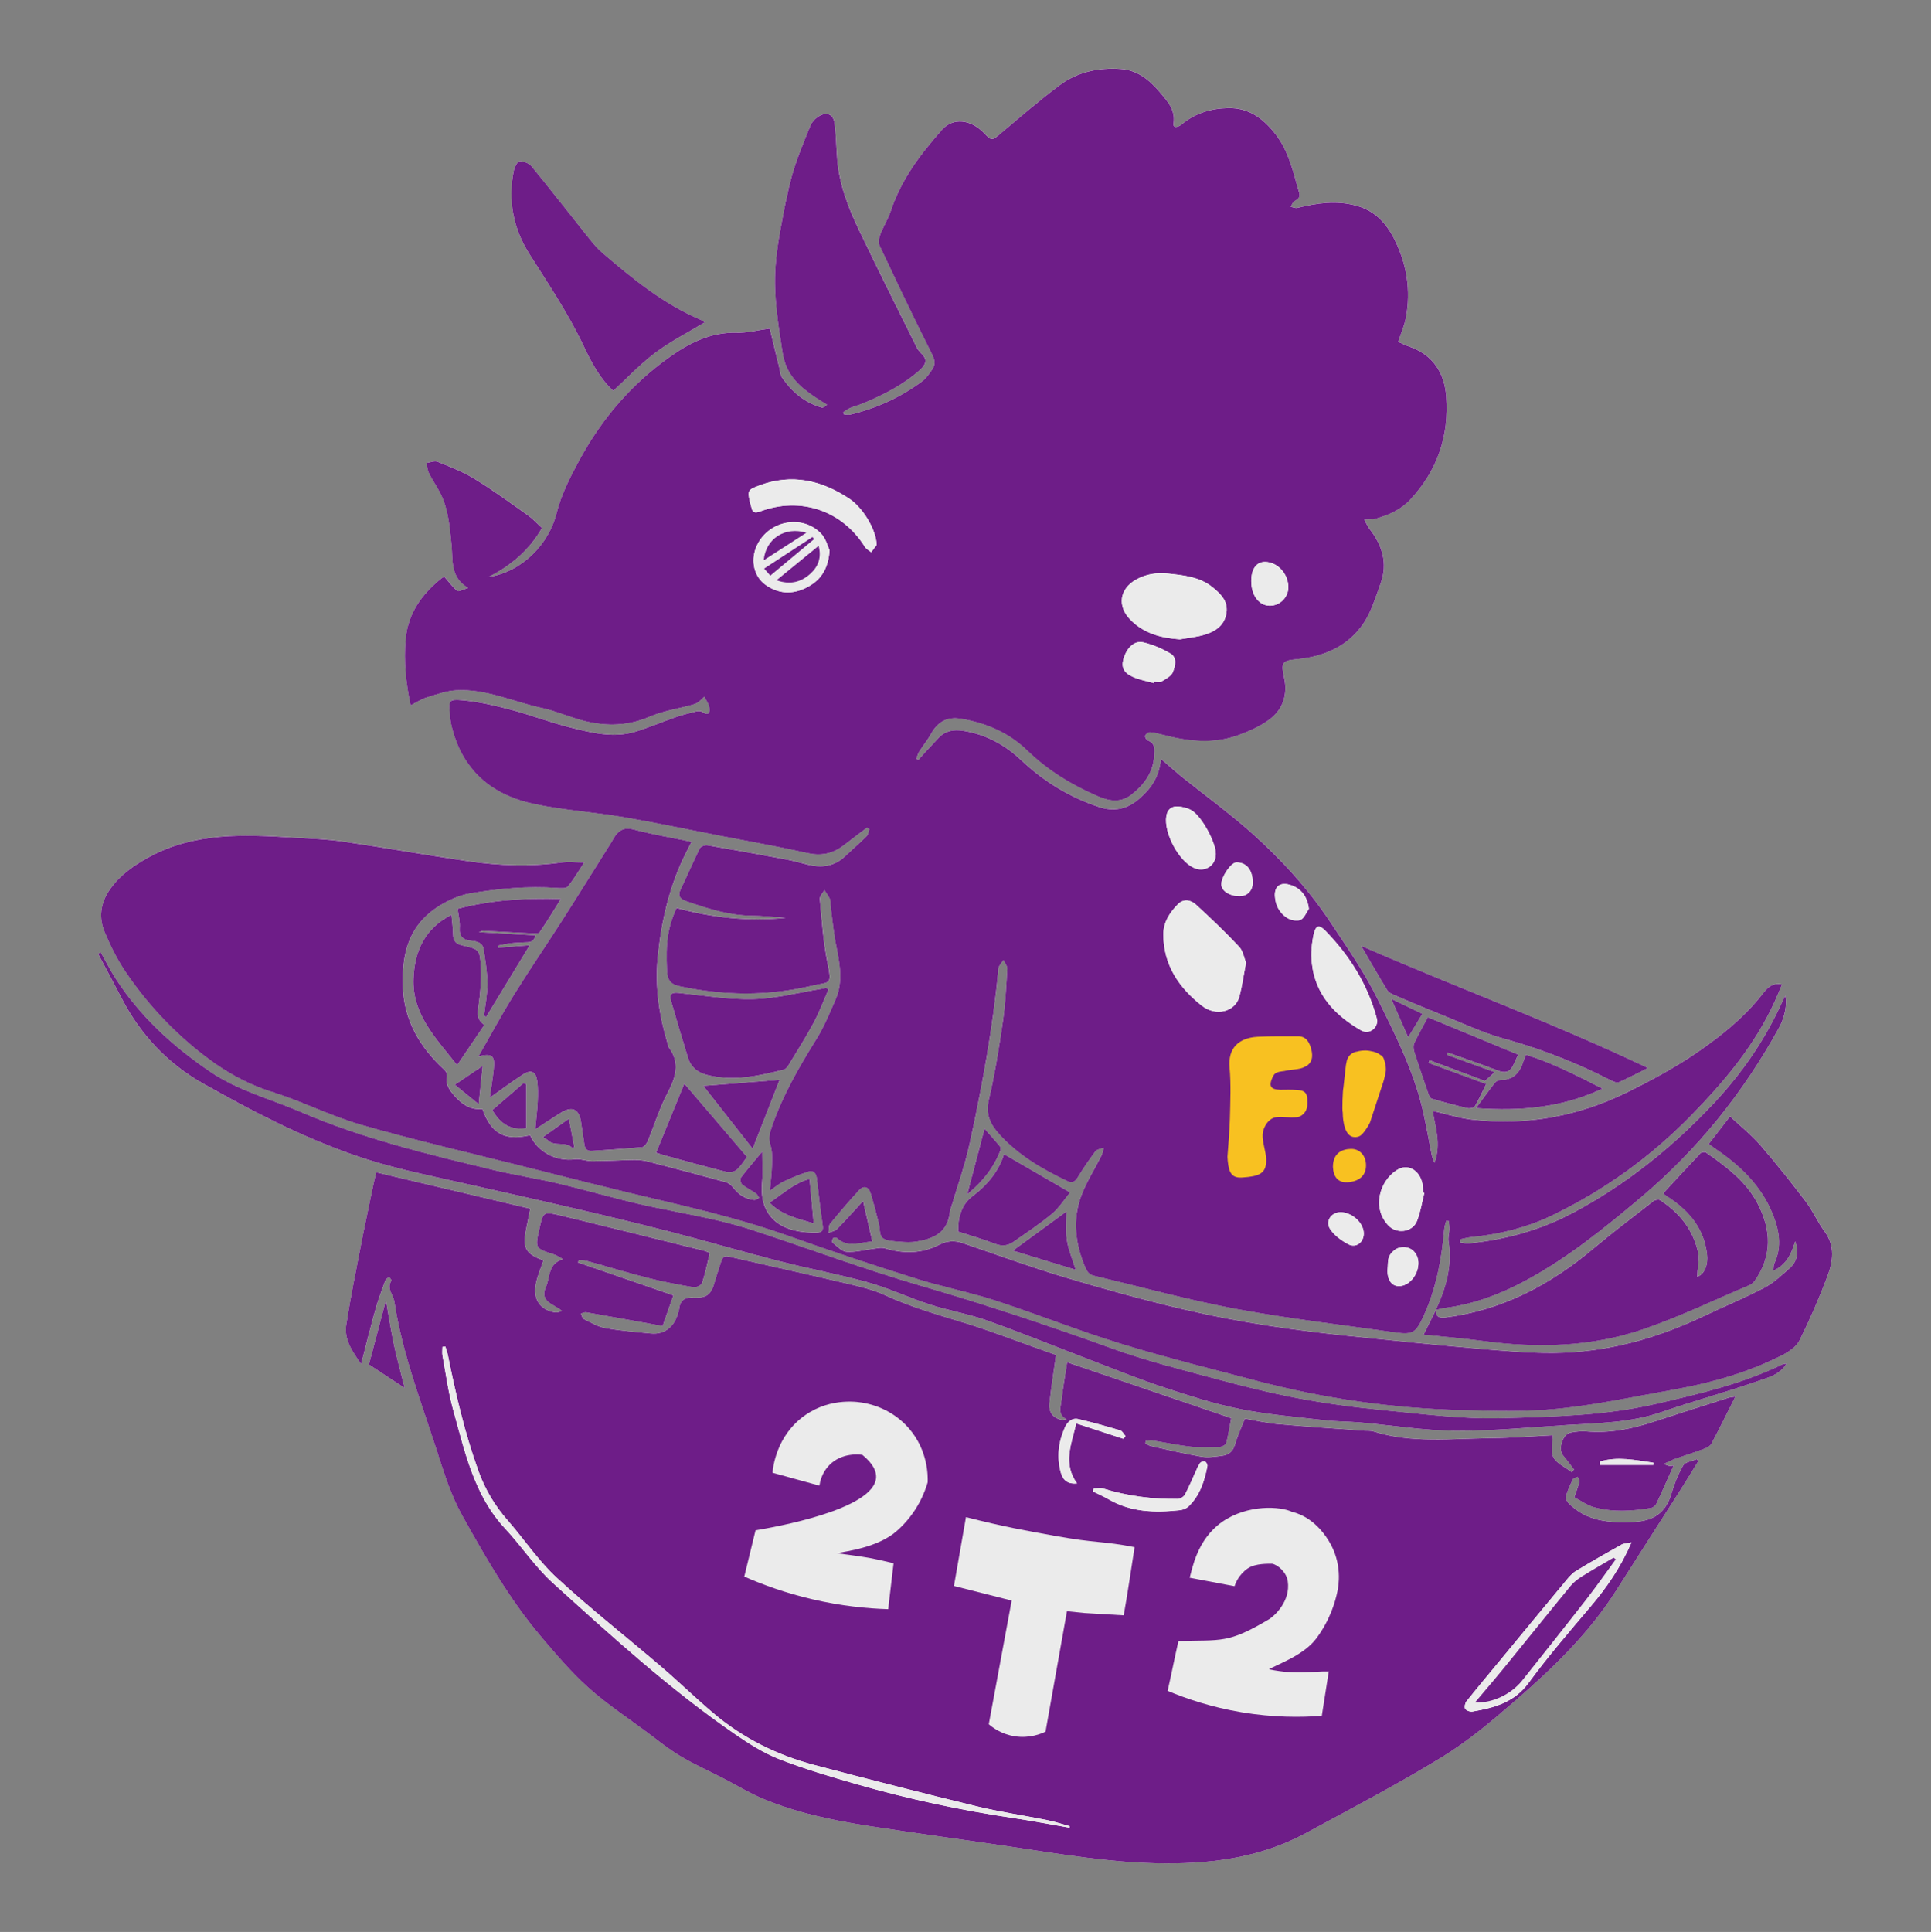 <?xml version="1.0" encoding="utf-8"?>
<!-- Generator: Adobe Adobe Illustrator 24.2.0, SVG Export Plug-In . SVG Version: 6.00 Build 0)  -->
<svg version="1.1" id="Layer_1" xmlns="http://www.w3.org/2000/svg" xmlns:xlink="http://www.w3.org/1999/xlink" x="0px" y="0px"
	 width="1217.74px" height="1218.21px" viewBox="0 0 1217.74 1218.21" style="enable-background:new 0 0 1217.74 1218.21;"
	 xml:space="preserve">
<rect x="0" y="0" width="1217.74" height="1218.21" fill="#808080" stroke="none"/>
<style type="text/css">
	.st0{display:none;}
	.st1{display:inline;fill:#EBEBEB;}
	.st2{fill:#FFFFFF;}
	.st3{fill:#6E1D88;}
	.st4{fill:#EBEBEB;}
	.st5{fill:#F8C121;}
</style>
<g class="st0">
	<path class="st1" d="M1217.73,609.11c0,336.4-272.71,609.11-609.11,609.11S-0.48,945.51-0.48,609.11S272.22,0,608.62,0
		S1217.73,272.71,1217.73,609.11"/>
</g>
<g>
	<g>
		<path class="st2" d="M905.39,825.99c1.87-0.43,3.73-1.02,5.63-1.26c18.48-2.32,35.55-8.82,51.79-17.63
			c26.2-14.21,49.29-32.93,71.9-51.98c35.84-30.19,64.87-66.3,87.42-107.48c3.43-6.26,5.02-14.48,3.75-19.73
			c-0.62,1.17-1.16,2.04-1.57,2.97c-10.84,24.24-25.6,45.71-43.84,65.09c-25.9,27.52-54.84,50.78-88.28,68.62
			c-20.82,11.11-42.86,17.07-66.09,19.44c-1.73,0.18-3.55-0.45-5.32-0.7c0.02-0.64,0.04-1.28,0.07-1.92
			c2.29-0.47,4.56-1.14,6.87-1.37c17.71-1.73,34.82-5.86,50.87-13.57c33.1-15.9,62.38-36.98,88.12-63.37
			c21.03-21.55,40.09-44.24,52.62-71.87c1.49-3.29,2.85-6.64,4.53-10.57c-6.69-1.33-9.75,2.74-12.51,6.27
			c-11.33,14.5-25.59,25.92-40.45,36.21c-13.84,9.59-28.86,17.67-43.97,25.17c-31.06,15.42-64.07,21.65-98.67,17.61
			c-8.26-0.97-16.33-3.59-24.69-5.49c1.47,10.09,5.49,20.51,1.11,32.75c-0.94-2.61-1.48-3.68-1.71-4.81
			c-1.76-8.81-3.28-17.67-5.22-26.45c-5.63-25.59-17.46-48.84-28.9-72.02c-8.31-16.83-19.21-32.45-29.62-48.16
			c-13.91-20.98-30.83-39.56-49.52-56.28c-13.92-12.45-29.13-23.45-43.7-35.17c-4.46-3.59-8.72-7.44-13.83-11.82
			c-1.11,11.48-6.37,18.89-14.01,25.36c-7.71,6.52-15.8,8.03-25.1,4.95c-18.53-6.14-34.73-16.07-48.94-29.45
			c-10.36-9.75-22.45-16.4-36.72-18.61c-5.92-0.92-11.27-0.1-15.55,4.56c-3.11,3.38-6.28,6.7-9.39,10.07
			c-1.11,1.2-2.15,2.47-3.22,3.71c-0.43-0.26-0.87-0.51-1.3-0.76c0.59-1.5,0.96-3.15,1.81-4.48c2.37-3.72,5.24-7.15,7.36-11
			c4.32-7.82,10.22-11.12,18.99-9.66c15.85,2.64,30.18,8.78,41.81,20.06c12.98,12.59,28.09,21.74,44.56,28.85
			c7.16,3.09,14.4,4.2,21.07-1.01c7.9-6.18,13.66-13.7,14.37-24.3c0.28-4.23,0.93-8.18-4.26-10.05c-0.79-0.29-1.76-2.31-1.45-2.93
			c0.5-1.01,2.03-2.18,3.07-2.12c2.6,0.15,5.19,0.83,7.73,1.5c16.14,4.29,32.38,6.15,48.44,0.18c6.71-2.5,13.54-5.52,19.21-9.77
			c8.55-6.42,11.53-15.61,9.2-26.37c-2.1-9.7-1.15-10.71,8.23-11.63c17.12-1.67,32.14-8.17,41.9-22.65
			c5-7.41,7.61-16.52,10.73-25.07c4.68-12.83,0.99-24.19-7.09-34.58c-1.33-1.7-2.15-3.79-3.21-5.71c2.01-0.09,4.02-0.16,6.03-0.28
			c0.51-0.03,1.02-0.22,1.52-0.36c8.06-2.34,15.47-5.56,21.43-11.94c17.16-18.37,24.54-40.17,22.71-64.95
			c-1.12-15.11-8.4-26.38-23.42-31.61c-2.67-0.93-5.21-2.24-6.87-2.96c1.86-5.68,3.97-10.33,4.86-15.19
			c3.18-17.23,0.59-33.86-7.25-49.43c-5.11-10.14-12.25-18.08-24.2-21.28c-12.72-3.41-24.78-1.58-37.04,1.44
			c-1.26,0.31-2.78-0.42-4.18-0.67c0.76-1.21,1.25-2.87,2.35-3.54c2.12-1.28,3.88-2.26,3.01-5.25c-3.82-13.2-6.64-26.78-15.62-37.88
			c-7.55-9.33-16.4-15.83-29.16-15.58c-10.99,0.22-20.82,3.22-29.32,10.26c-2.18,1.81-5.66,2.83-5.15-0.75
			c1.21-8.53-3.8-13.78-8.36-19.18c-6.46-7.65-14.03-14.18-24.66-14.96c-13.95-1.02-27.34,1.68-38.61,10.08
			c-12.98,9.68-25.27,20.31-37.66,30.76c-5.08,4.29-5.5,4.55-10.15-0.36c-8.26-8.73-19.59-10.11-26.6-2.18
			c-13.35,15.1-25.56,31.04-32.07,50.6c-1.77,5.3-4.8,10.18-6.85,15.41c-0.8,2.03-1.42,4.92-0.58,6.7
			c10.27,21.85,20.59,43.68,31.43,65.25c4.42,8.8,4.95,9.67-1.22,17.44c-0.98,1.23-2.13,2.39-3.39,3.33
			c-13.67,10.13-28.85,17.01-45.38,20.92c-1.17,0.28-2.49-0.08-3.74-0.14c-0.16-0.47-0.31-0.94-0.47-1.42
			c1.49-0.91,2.9-2.02,4.49-2.69c2.6-1.1,5.37-1.78,7.97-2.86c12.94-5.36,25.34-11.67,35.91-21.07c3.62-3.22,5.15-6.59,0.73-10.55
			c-1.41-1.26-2.44-3.06-3.3-4.79c-12.04-24.33-24.25-48.58-35.95-73.08c-6.7-14.03-12.32-28.56-13.65-44.3
			c-0.63-7.54-0.69-15.15-1.66-22.65c-0.76-5.88-4.79-7.69-9.94-4.62c-2.25,1.34-4.44,3.71-5.41,6.11
			c-4.11,10.12-8.4,20.25-11.38,30.73c-3.23,11.32-5.29,22.99-7.44,34.59c-1.44,7.77-2.57,15.65-3.12,23.53
			c-1.28,18.28,1.66,36.16,4.48,54.21c2.22,14.21,10.9,21.58,21.39,28.55c2.17,1.44,4.43,2.76,6.64,4.14
			c-1.52,1.49-2.58,2.02-3.41,1.78c-10.82-3.11-18.88-9.96-25.09-19.1c-1.01-1.49-1.03-3.66-1.49-5.53
			c-2.03-8.31-4.05-16.63-6.12-25.15c-7.54,1-14.36,2.82-21.13,2.63c-15.79-0.42-29.06,6.2-41.18,14.71
			c-24.28,17.02-43.33,39.14-57.5,65.14c-5.88,10.8-11.73,22.13-14.64,33.94c-4.74,19.19-21.4,36.9-42.88,40.21
			c14.12-7.07,25.64-16.88,33.73-30.9c-3.1-2.82-5.73-5.74-8.86-7.96c-11.09-7.84-22.08-15.88-33.64-22.97
			c-7.29-4.47-15.44-7.62-23.41-10.85c-1.92-0.77-4.66,0.48-7.02,0.81c0.55,2.24,0.72,4.67,1.73,6.68
			c2.21,4.39,5.09,8.44,7.26,12.84c5.01,10.19,5.74,21.25,6.88,32.38c0.95,9.31-1.06,20.18,10.46,26.88
			c-3.15,0.9-5.95,2.54-6.85,1.82c-3.02-2.42-5.36-5.69-8.18-8.89c-0.24,0.13-1.08,0.45-1.74,0.98
			c-12.4,9.96-21.15,21.95-22.65,38.47c-1.25,13.85,0.12,27.35,3.16,41.65c3.82-1.92,6.78-3.93,10.04-4.93
			c6.16-1.89,12.44-4.2,18.77-4.55c18.74-1.03,35.78,7.25,53.66,11.07c9.41,2.01,18.34,6.2,27.72,8.44
			c13.6,3.24,26.99,2.97,40.35-2.79c8.47-3.65,17.91-5.06,26.9-7.53c1.3-0.36,2.67-0.8,3.76-1.55c1.45-1.01,2.67-2.38,3.98-3.59
			c1.06,2.11,2.64,4.12,3.07,6.35c0.68,3.48-0.03,6.03-4.47,3.2c-0.97-0.62-2.67-0.52-3.9-0.22c-4.27,1.04-8.57,2.11-12.72,3.55
			c-8.5,2.95-16.8,6.52-25.39,9.15c-13.95,4.27-27.7,0.67-41.16-2.66c-12.59-3.11-24.76-7.87-37.31-11.18
			c-10-2.63-20.2-5.01-30.46-5.94c-8.87-0.8-8.97,0.17-8.12,8.93c0.2,2.1,0.38,4.23,0.85,6.28c6.42,28.35,25.1,44.49,52.58,50.25
			c18.43,3.86,37.39,5.08,55.99,8.23c20.32,3.45,40.5,7.77,60.74,11.71c18.37,3.58,36.81,6.79,55.06,10.91
			c8.68,1.96,15.99,0.6,22.88-4.58c3.67-2.76,7.29-5.58,10.95-8.36c1.33-1.01,2.68-1.99,4.02-2.99l1.48,0.9
			c-0.54,1.5-0.67,3.4-1.69,4.41c-4.37,4.34-9.07,8.34-13.53,12.6c-6.8,6.49-14.77,7.53-23.52,5.38c-4.62-1.14-9.21-2.47-13.88-3.34
			c-16.49-3.08-33-6.08-49.54-8.88c-1.48-0.25-4.14,0.69-4.72,1.85c-4.23,8.52-7.96,17.3-12.09,25.88c-2.04,4.23-0.21,6.23,3.5,7.51
			c13.36,4.63,26.75,8.97,41.14,9.15c7.2,0.09,14.4,0.89,21.59,1.37c-23.37,2.42-46.31-0.12-68.81-6.22
			c-5.61,12.24-6.88,21.8-6.05,39.63c0.26,5.6,2.14,8.46,7.96,9.71c27.9,5.99,55.7,6.29,83.5-0.32c11.75-2.8,12.7,0.16,9.57-15.42
			c-2.58-12.89-3.44-26.13-4.67-39.26c-0.17-1.77,1.91-3.74,2.94-5.62c1.2,1.91,2.61,3.71,3.51,5.75c0.53,1.21,0.16,2.8,0.35,4.2
			c1.13,8.38,1.91,16.83,3.54,25.1c2.24,11.32,4.48,22.6-0.32,33.69c-3.71,8.57-7.29,17.33-12.2,25.21
			c-11.06,17.73-21.39,35.73-28.2,55.6c-1.28,3.74-2.12,7.01-0.76,11.14c1.27,3.83,1.07,8.25,0.98,12.4
			c-0.12,5.13-0.79,10.26-1.32,16.44c3.61-2.44,6.04-4.56,8.85-5.87c5.02-2.33,10.19-4.43,15.46-6.13c3.17-1.02,4.91,1.01,5.29,4.22
			c1.19,9.97,2.24,19.96,3.75,29.88c0.52,3.43-1.07,4.25-3.59,4.32c-20.85,0.6-36.97-8.33-34.69-31.97
			c0.56-5.87,0.08-11.84,0.08-19.12c-4.99,6.01-9.36,11.02-13.35,16.32c-0.66,0.87-0.24,3.66,0.65,4.38
			c2.69,2.2,5.92,3.75,8.81,5.73c0.86,0.6,1.31,1.8,1.94,2.73c-1.04,0.47-2.12,1.41-3.11,1.33c-5.61-0.48-9.83-3.35-13.24-7.8
			c-1.14-1.49-2.95-2.93-4.72-3.41c-16.49-4.52-33.02-8.89-49.58-13.13c-2.8-0.72-5.81-0.88-8.71-0.83
			c-8.64,0.14-17.28,0.68-25.91,0.72c-3.63,0.02-7.36-1.59-10.88-1.15c-11.78,1.49-23.38-4.47-28.3-15.18
			c-15.9,3.77-24.54-0.98-30.06-16.49c-8.79,0.73-14.54-4.4-19.43-10.56c-1.81-2.29-3.6-5.85-3.1-8.37
			c0.59-2.98,0.15-4.37-1.88-6.25c-14.95-13.82-24.83-30.63-25.73-51.15c-1.11-25.54,5.8-44.17,29.9-55.57
			c3.93-1.86,8.19-3.4,12.45-4.11c18.13-3.02,36.37-4.74,54.79-3.43c2.33,0.17,5.79,0.43,6.89-0.89c3.75-4.49,6.68-9.67,10.34-15.21
			c-5.62,0-10.23-0.53-14.67,0.09c-19.43,2.71-38.82,2.01-58.09-0.8c-26.53-3.86-52.93-8.59-79.46-12.48
			c-10.11-1.48-20.4-1.82-30.62-2.44c-31.45-1.91-62.79-3.61-91.96,12.45c-9.66,5.32-18.24,11.4-24.5,20.45
			c-5.72,8.28-7,17.5-3.12,26.65c3.63,8.57,7.81,17.09,12.99,24.79c12.56,18.64,27.71,35.19,45.1,49.41
			c14.09,11.51,29.42,20.9,47.21,26.49c19.17,6.03,37.35,15.33,56.63,20.88c32.87,9.47,66.26,17.18,99.45,25.52
			c27.88,7.01,55.74,14.16,83.73,20.74c29.19,6.87,58.31,13.81,86.63,23.93c26.42,9.45,53.07,18.29,79.82,26.74
			c16.47,5.2,33.55,8.47,49.97,13.81c26.51,8.62,52.46,19.02,79.1,27.21c28.51,8.76,57.49,15.99,86.34,23.58
			c41.99,11.04,84.76,17.15,128.14,18.32c20.47,0.55,41.13,1.2,61.43-0.87c24.32-2.48,48.37-7.64,72.49-11.94
			c23.91-4.26,47.19-10.79,68.93-21.86c4.18-2.13,8.89-5.36,10.86-9.32c6.49-13.05,12.3-26.5,17.48-40.14
			c3.61-9.5,5.14-19.34-1.81-28.68c-4.29-5.77-7.15-12.6-11.49-18.31c-9.28-12.21-18.8-24.27-28.84-35.86
			c-5.67-6.54-12.58-12.01-19.21-18.22c-4.91,6.37-9.07,11.76-13.43,17.41c1.54,1.11,2.63,1.95,3.76,2.72
			c15.65,10.53,29.04,23.1,36.4,40.98c4.29,10.43,6.31,20.97,1.15,31.79c-0.46,0.97-0.3,2.24-0.56,4.47
			c8.54-4.07,11.5-11.02,13.79-18.59c2.43,6.7,1.5,12.58-3.61,17.07c-5.02,4.42-10.06,9.18-15.9,12.23
			c-12.66,6.58-25.9,12.05-38.8,18.17c-29.58,14.03-60.61,22.58-93.39,22.92c-17.24,0.18-34.53-1.51-51.74-2.99
			c-25.35-2.19-50.65-4.91-75.96-7.49c-35.66-3.64-71.13-8.75-106.02-16.93c-25.23-5.91-50.25-12.82-75.08-20.25
			c-21.77-6.52-43.14-14.36-64.67-21.68c-5.04-1.71-9.94-1.31-14.55,1.07c-11.19,5.77-22.62,5.78-34.44,2.28
			c-2.24-0.66-4.94,0.06-7.41,0.35c-5.57,0.66-11.18,2.26-16.66,1.86c-3.09-0.23-6.01-3.58-8.82-5.76
			c-0.43-0.33-0.24-2.18,0.29-2.81c0.37-0.45,2.15-0.43,2.68,0.05c6.6,6.05,13.77,2.74,22.12,1.96c-1.99-8.64-3.8-16.49-5.87-25.45
			c-6.22,6.74-11.24,12.4-16.55,17.78c-1.23,1.24-3.43,1.51-5.19,2.23c0.27-1.89-0.12-4.31,0.91-5.58
			c5.89-7.25,11.97-14.35,18.3-21.22c3.01-3.26,6.04-2.3,7.38,2.13c1.84,6.08,3.4,12.24,4.99,18.39c0.84,3.25,0.4,7.82,2.44,9.5
			c2.52,2.07,6.97,2.06,10.64,2.4c3.67,0.34,7.49,0.51,11.09-0.11c10.23-1.77,19.62-5.37,20.86-19.35c0.08-0.86,0.55-1.67,0.8-2.52
			c3.94-13.36,8.7-26.55,11.64-40.13c7.88-36.39,14.62-73,18.08-110.14c0.17-1.85,2.06-3.53,3.15-5.3c0.84,1.85,2.51,3.75,2.4,5.54
			c-0.66,11.09-1.18,22.24-2.78,33.21c-2.39,16.4-4.96,32.83-8.79,48.93c-2.26,9.52,0.76,15.83,6.82,22.44
			c11.98,13.07,26.83,21.69,42.55,29.17c2.81,1.34,4.78,0.83,6.55-2.1c3.48-5.72,7.24-11.29,11.26-16.64
			c0.98-1.31,3.43-1.52,5.2-2.24c-0.46,1.66-0.66,3.46-1.43,4.97c-4.19,8.33-9.32,16.29-12.61,24.95
			c-5.8,15.25-3.9,30.47,2.33,45.41c1.25,3,2.72,4.72,5.65,5.42c29.86,7.09,59.51,15.3,89.64,20.92
			c33.26,6.2,66.95,10.06,100.47,14.82c11.02,1.57,12.97-0.05,17.74-10.49c7.98-17.46,11.38-35.91,12.99-54.83
			c0.15-1.73,0.79-3.41,1.2-5.11c0.55,0.06,1.1,0.12,1.65,0.19c0.13,1.78,0.41,3.57,0.36,5.35c-0.07,2.47-0.89,5.01-0.51,7.38
			c2.5,15.47-1.67,29.63-8.04,43.47c-2.6,5.17-5.2,10.34-7.75,15.43c11.96,1.25,24.65,2.23,37.23,3.94
			c34.43,4.68,68.65,3.87,101.61-7.47c22.78-7.84,44.63-18.39,66.86-27.8c1.2-0.51,2.36-1.51,3.11-2.58
			c11.05-15.71,10.53-31.93,2.02-48.48c-7.39-14.37-19.96-23.54-32.72-32.49c-0.73-0.51-2.83-0.22-3.49,0.47
			c-7.86,8.28-15.58,16.7-23.36,25.12c0.12,0.21,0.21,0.62,0.47,0.8c1.29,0.92,2.63,1.78,3.94,2.67
			c12.52,8.49,21.23,19.46,23.09,35.01c0.81,6.72-1.42,12.46-6.19,14.34c0.07-1.34,0.12-2.45,0.19-3.57
			c0.22-3.66,1.23-7.48,0.54-10.95c-2.97-14.83-11.74-25.79-24.24-33.88c-0.87-0.56-3.03-0.15-3.99,0.59
			c-12.79,9.94-25.73,19.73-38.14,30.14c-27.21,22.83-57.48,38.75-93.16,43.32C907.27,831.29,905.46,830.11,905.39,825.99
			 M665.95,854.38c-4.24-1.52-9.01-3.24-13.79-4.93c-13.8-4.89-27.48-10.18-41.45-14.55c-17.68-5.53-35.55-10.34-52.47-18.19
			c-7.44-3.45-15.67-5.39-23.72-7.29c-23.7-5.6-47.5-10.79-71.23-16.27c-7.29-1.68-7.24-1.86-9.53,5.53c-0.94,3.03-2.04,6-2.87,9.06
			c-2.2,8.15-4.91,10.93-13.32,10.47c-6.13-0.34-8.76,1.83-9.33,7.53c-0.09,0.86-0.51,1.69-0.74,2.54
			c-2.04,7.56-7.81,13.42-17.06,12.51c-9.64-0.94-19.33-1.7-28.83-3.42c-4.72-0.86-9.15-3.57-13.57-5.74
			c-0.89-0.44-1.11-2.23-1.64-3.39c1.07-0.28,2.22-0.96,3.21-0.79c15.89,2.79,31.77,5.68,48.26,8.66c2.13-6.06,4.39-12.48,6.8-19.34
			c-20.14-6.94-40.13-13.84-60.12-20.73c0.16-0.55,0.32-1.1,0.48-1.65c1.85,0.25,3.76,0.3,5.55,0.8
			c12.67,3.51,25.25,7.36,37.98,10.59c9.53,2.42,19.22,4.26,28.91,5.91c1.65,0.28,4.88-1.33,5.34-2.74
			c2.01-6.13,3.26-12.51,4.83-18.96c-1.67-0.63-2.77-1.18-3.93-1.46c-29.97-7.39-59.94-14.83-89.94-22.09
			c-11.13-2.69-11.18-2.51-13.6,8.4c-2.72,12.28-2.71,12.23,9.15,16.11c2.02,0.66,3.84,1.94,5.75,2.93c-9.7,3-8,11.5-10.66,17.23
			c-4.54,9.82,4.93,11.07,9.96,15.43c-1.74,0.79-3.18,1.18-4.5,0.94c-9.39-1.68-13.94-8.42-11.86-18.28
			c1.04-4.94,3.11-9.66,4.72-14.47c-11.31-4.21-13.26-7.69-10.92-19.63c0.87-4.43,1.77-8.85,2.6-12.98
			c-32.51-7.67-64.54-15.23-97.06-22.91c-0.52,2.04-1.05,3.85-1.43,5.7c-2.91,13.99-5.9,27.96-8.64,41.98
			c-3.14,16.1-6.38,32.19-8.89,48.4c-1.47,9.47,3.93,16.87,9.35,24.82c3.2-12.26,5.98-23.55,9.13-34.74
			c1.72-6.1,3.98-12.06,6.17-18.03c0.34-0.91,1.59-1.5,2.42-2.23c0.51,0.8,1.65,2.01,1.43,2.34c-3.29,5.01,1.16,8.86,1.83,13.24
			c4.91,32.33,16.68,62.73,26.65,93.6c4.54,14.06,8.97,28.5,16.12,41.28c14.72,26.31,29.7,52.66,49.27,75.84
			c9.54,11.3,19.21,22.69,30.16,32.55c11.49,10.34,24.56,18.94,37,28.21c6.93,5.17,13.69,10.68,21.09,15.09
			c8.76,5.22,18.13,9.41,27.21,14.09c8.16,4.21,16.05,9.04,24.48,12.62c21.42,9.09,44.11,13.77,66.97,17.33
			c31.02,4.83,62.14,8.98,93.18,13.63c29.15,4.37,58.22,9.23,87.81,9.92c33.13,0.78,65.33-2.96,94.96-19.04
			c28.69-15.57,57.65-30.74,85.48-47.73c16.29-9.95,31.19-22.47,45.69-35.01c24.16-20.9,47.22-43,64.51-70.31
			c13.13-20.73,26.46-41.34,39.65-62.04c4.11-6.45,8.08-12.99,12.11-19.49c-0.36-0.39-0.71-0.78-1.07-1.17
			c-2.92,1.26-7.21,1.73-8.5,3.95c-3.25,5.55-5.64,11.74-7.48,17.94c-3.56,12.03-11.45,17.13-23.71,17.71
			c-15.24,0.72-29.71-0.25-41.18-11.92c-1.01-1.03-1.95-3.13-1.59-4.33c1.1-3.69,2.73-7.25,4.44-10.72c0.4-0.8,1.96-1.02,2.99-1.51
			c0.39,1.07,1.3,2.27,1.07,3.17c-0.78,3.04-1.96,5.98-3.26,9.75c4.3,2.21,8.25,5.17,12.68,6.35c11.78,3.13,23.79,2.43,35.71,0.4
			c1.27-0.22,2.85-1.46,3.4-2.64c3.73-7.91,7.23-15.94,10.88-24.12c-0.89,0.1-1.73,0.33-2.54,0.25c-0.76-0.07-1.5-0.46-3.79-1.24
			c3.23-1.46,5.11-2.47,7.11-3.18c6.15-2.17,12.38-4.13,18.49-6.4c1.73-0.64,3.8-1.77,4.6-3.26c5.02-9.45,9.74-19.06,15.07-29.65
			c-2.49,0.41-3.53,0.46-4.48,0.76c-15.64,4.98-31.3,9.9-46.89,15.03c-13.85,4.56-27.88,7.42-42.59,6.16
			c-3.28-0.28-6.71,0.11-9.97,0.74c-5.07,0.98-8.03,10.49-4.77,14.35c2.43,2.87,4.63,5.94,6.92,8.92c-0.47,0.55-0.93,1.1-1.4,1.65
			c-3.99-3.03-9.44-5.3-11.56-9.33c-1.98-3.75-0.42-9.37-0.42-13.9c-12.38,0.61-25.91,1.69-39.46,1.84
			c-24.61,0.28-49.43,3.37-73.61-4.25c-1.97-0.62-4.21-0.35-6.33-0.51c-17.97-1.34-35.96-2.49-53.91-4.11
			c-7.15-0.64-14.2-2.31-20.86-3.45c-2.23,5.71-4.69,10.8-6.18,16.17c-1.31,4.73-4.35,6.78-8.62,7.32c-4.18,0.53-8.56,1.2-12.63,0.5
			c-10.76-1.86-21.4-4.41-32.07-6.77c-1.18-0.26-2.22-1.14-3.32-1.74c0.09-0.48,0.18-0.96,0.27-1.44c1.58-0.08,3.21-0.42,4.74-0.18
			c7.85,1.22,15.64,2.95,23.52,3.8c6.06,0.65,12.24,0.41,18.35,0.2c1.49-0.05,3.91-1.3,4.21-2.45c1.4-5.35,2.2-10.85,3.11-15.72
			c-34.42-11.73-68.52-23.35-103.45-35.25c-1.25,8.22-2.68,16.35-3.65,24.53c-0.47,3.98-2.33,8.58,3.29,11.4
			c-1.61,0.37-2.64,0.56-3.56,0.33c-5.54-1.39-7.81-5.35-7.22-10.65C662.92,874.84,664.46,865.15,665.95,854.38 M337.53,712.1
			c6.34-4.09,11.29-7.44,16.4-10.54c7.15-4.33,11.43-2.05,12.58,6.45c0.61,4.55,1.39,9.08,2.02,13.63c0.41,2.93,1.78,4.35,4.95,4.1
			c10.51-0.81,21.04-1.35,31.52-2.38c1.32-0.13,2.89-2.32,3.54-3.89c4.13-9.93,7.24-20.37,12.23-29.83
			c5.26-9.99,8.54-19.22,0.95-29.25c-0.2-0.26-0.18-0.68-0.28-1.01c-5.56-18.01-8.54-36.57-6.7-55.21
			c2.25-22.85,7.26-45.29,17.71-66.11c1.13-2.26,2.29-4.5,3.68-7.23c-12.64-2.63-24.66-4.64-36.39-7.75
			c-6.75-1.79-10.17,0.97-13.1,6.08c-0.26,0.46-0.46,0.96-0.75,1.41c-10.48,16.67-20.87,33.4-31.48,49.99
			c-10.06,15.73-20.64,31.13-30.47,47c-7.78,12.56-14.78,25.6-22.2,38.58c8.78-2.1,10.6-0.51,9.58,8.57
			c-0.71,6.36-1.78,12.68-2.47,17.52c6.62-4.67,13.69-10,21.13-14.77c4.97-3.19,8.01-1.68,8.81,4.18c0.59,4.31,0.5,8.76,0.3,13.13
			C338.83,700.14,338.14,705.52,337.53,712.1 M1126.62,859.83c-1.35,0.26-2.06,0.25-2.63,0.53c-25.29,12.33-52.44,18.58-79.64,24.88
			c-32.12,7.44-64.93,8.13-97.5,9.03c-24.75,0.69-49.67-2.67-74.43-5.06c-18.08-1.74-36.16-4.17-54-7.52
			c-17.81-3.35-35.43-7.86-52.94-12.56c-21.28-5.72-42.75-11.08-63.43-18.55c-40.03-14.46-80.32-27.89-121.21-39.78
			c-35.56-10.34-70.35-23.31-105.55-34.9c-8.7-2.86-17.61-5.2-26.56-7.19c-15.49-3.45-31.15-6.12-46.61-9.72
			c-16.66-3.88-33.1-8.7-49.76-12.62c-13.73-3.24-27.72-5.4-41.44-8.68c-41.02-9.8-82.06-19.66-120.98-36.41
			c-19.37-8.33-39.91-13.54-57.83-25.77c-23.25-15.88-43.44-34.33-58.82-57.91c-3.57-5.48-6.52-11.36-9.75-17.06
			c-0.56,0.3-1.13,0.61-1.69,0.91c5,9.42,10.06,18.81,14.97,28.28c11.79,22.72,28.84,40.84,50.88,53.3
			c30.69,17.36,61.98,33.57,95.5,45.31c18.43,6.46,37.24,10.7,56.16,14.92c26.32,5.86,52.64,11.71,78.91,17.82
			c21.82,5.08,43.62,10.28,65.31,15.88c22.7,5.86,45.2,12.5,67.91,18.32c18.62,4.77,37.59,8.23,56.08,13.42
			c13.2,3.7,25.75,9.69,38.82,13.91c11.91,3.84,24.41,5.93,36.17,10.12c22.42,8,44.48,17,66.72,25.49
			c14.97,5.71,29.83,11.76,45.04,16.77c15.68,5.17,31.51,10.3,47.66,13.53c17.61,3.52,35.65,4.98,53.53,7.04
			c7.33,0.85,14.77,0.75,22.13,1.4c20.01,1.78,39.99,5.09,60.01,5.25c23.61,0.19,47.24-2.17,70.86-3.66
			c19.87-1.25,39.83-1.4,59.09-8.07c20.33-7.04,41.16-12.65,61.46-19.76C1115.13,868.59,1122.34,866.92,1126.62,859.83
			 M444.37,203.27c-0.55-0.38-1.33-1.13-2.26-1.52c-23.59-9.96-43.11-25.9-62.27-42.35c-2.92-2.51-5.5-5.5-7.92-8.52
			c-12.22-15.29-24.23-30.76-36.62-45.91c-1.63-1.99-5.04-3.37-7.63-3.37c-1.27,0-3.22,3.68-3.69,5.93
			c-3.88,18.71-0.3,36.59,9.65,52.34c12.04,19.06,24.65,37.69,34.31,58.16c4.88,10.34,10.21,20.55,18.75,28.41
			c8.86-8.14,17.07-16.94,26.56-24.05C422.88,215.21,433.75,209.7,444.37,203.27 M522.5,623.87c-0.51-0.32-1.02-0.63-1.52-0.95
			c-0.85,0.18-1.69,0.39-2.55,0.53c-14.43,2.32-28.82,6.15-43.3,6.52c-15.76,0.4-31.62-2.28-47.41-3.89
			c-4.37-0.45-5.74,1.04-4.59,4.97c3.5,12.01,7.05,24,10.74,35.94c1.8,5.84,5.88,9.25,11.9,10.8c16.58,4.25,32.56,0.69,48.52-3.34
			c1.17-0.3,2.3-1.65,2.99-2.79c5.39-8.89,10.98-17.68,15.89-26.83C516.76,638.1,519.42,630.87,522.5,623.87 M858.36,596.42
			c5.91,10.12,11.06,19.15,16.49,28c0.9,1.47,2.96,2.42,4.67,3.15c9.58,4.09,19.18,8.16,28.85,12.02c13.27,5.3,26.29,11.56,40,15.34
			c23.78,6.55,46.44,15.52,68.33,26.72c1.27,0.65,3.2,1.23,4.33,0.72c5.69-2.55,11.22-5.46,18.2-8.94
			C979.61,645.01,918.82,622.78,858.36,596.42 M284.69,576.87c-16.92,8.54-23.24,23.05-23.96,40.03
			c-0.96,22.49,13.91,37.49,27.52,54.74c6.13-9.04,11.59-17.11,17.18-25.35c-4.85-3.47-4.36-7.07-3.75-11.44
			c1.19-8.5,2.01-17.21,1.5-25.75c-0.62-10.45-1.24-10.59-11.48-12.9c-4.18-0.94-5.99-2.88-6.03-7.14
			C285.65,585.08,285.06,581.1,284.69,576.87 M604.26,776.59c7.85,2.56,15.63,4.82,23.19,7.67c4.24,1.6,7.93,1.43,11.5-1.09
			c8.2-5.79,16.67-11.27,24.36-17.68c4.58-3.82,7.88-9.17,11.55-13.58c-14.62-8.47-28.24-16.36-41.72-24.18
			c-3.1,10.41-10.44,19.47-19.81,26.49c-5.25,3.94-7.31,8.78-8.53,14.5C604.31,771.07,604.45,773.55,604.26,776.59 M912.58,665.19
			c0.17-0.48,0.34-0.97,0.51-1.45c10.53,3.75,21.12,7.34,31.56,11.33c4.45,1.7,7.53,1.01,9.64-3.26c1.21-2.45,2.3-4.97,3.15-6.81
			c-19.03-7.87-37.55-15.52-56.96-23.55c-2.71,5.07-5.83,10.54-8.52,16.21c-0.72,1.52-0.57,3.81-0.04,5.5
			c2.81,8.88,5.84,17.7,8.89,26.5c0.42,1.2,1.2,2.89,2.17,3.18c7.43,2.18,14.91,4.18,22.45,5.93c1.46,0.34,4.1-0.16,4.71-1.17
			c2.58-4.29,4.61-8.91,7.15-14.05c-12.65-4.64-24.48-8.98-36.32-13.32c0.2-0.55,0.41-1.09,0.61-1.63
			c12.13,4.54,24.26,9.07,34.87,13.04c2.57-2.28,4.65-4.13,6.25-5.55C933.37,672.7,922.97,668.94,912.58,665.19 M288.62,573.05
			c0.55,4.56,1.58,8.26,1.3,11.85c-0.47,5.78,2.23,7.83,7.4,8.29c3.46,0.3,7.03,1.21,7.66,5.26c1.12,7.24,2.37,14.55,2.42,21.84
			c0.05,6.73-1.39,13.47-2.18,20.21c0.46,0.22,0.93,0.44,1.39,0.67c8.91-14.66,17.82-29.33,27.43-45.12
			c-7.43,0.56-13.62,1.03-19.81,1.5c-0.04-0.44-0.07-0.87-0.1-1.31c2.74-0.51,5.45-1.14,8.21-1.48c2.8-0.34,5.63-0.37,8.45-0.56
			c2.58-0.18,5.68,0.56,6.95-4.42c-12.12-0.68-23.63-1.33-35.78-2.02c1.42-0.4,2.26-0.88,3.07-0.84c10.17,0.5,20.33,1.12,30.51,1.6
			c1.63,0.08,4.16,0.24,4.78-0.66c4.54-6.62,8.69-13.51,13.41-21.01C331.04,566.24,309.65,567.45,288.62,573.05 M431.55,683.27
			c-5.96,14.54-11.85,28.93-17.85,43.59c1.96,0.6,4.27,1.39,6.61,2.03c12.55,3.41,25.08,6.92,37.7,10.06
			c2.01,0.5,5.06,0.01,6.54-1.28c2.72-2.37,4.62-5.67,6.52-8.15C457.96,714.17,445.03,699.04,431.55,683.27 M930.82,698.71
			c28.25,2.03,54.11-0.25,79.78-12.27c-16.41-8.38-31.64-16.22-48.28-21.37c-0.69,1.73-1.15,2.68-1.45,3.67
			c-2.18,7.2-6.09,12.24-14.45,12.23c-1.26,0-2.94,0.79-3.71,1.77C938.83,687.65,935.2,692.76,930.82,698.71 M443.54,684.69
			c10.57,13.49,20.84,26.59,31.09,39.67c6.05-15.44,11.7-29.89,17.02-43.48C476.49,682.08,460.62,683.34,443.54,684.69
			 M678.38,800.72c-2.11-6.9-4.65-12.78-5.56-18.91c-0.91-6.17-0.2-12.59-0.2-18c-11.04,8.07-22.15,16.18-33.9,24.77
			C651.92,792.63,665.05,796.64,678.38,800.72 M232.64,860.41c7.63,5.02,14.91,9.8,22.58,14.84c-2.34-9.31-4.83-18.2-6.76-27.22
			c-1.93-9-3.29-18.12-5.08-28.18C239.67,833.88,236.19,847.03,232.64,860.41 M513.11,771.41c-0.9-9.69-1.72-18.53-2.59-28.01
			c-10,2.63-16.92,9.52-25.24,14.89C493.07,766.39,502.99,768.38,513.11,771.41 M331.86,683.66c-0.58-0.24-1.16-0.48-1.74-0.72
			c-6.59,5.7-13.18,11.4-19.66,17.01c5.32,9.31,12.22,12.83,21.4,11.44V683.66z M609.94,753.11c9.67-7.92,16.69-16.7,20.9-27.6
			c0.31-0.79,0.2-2.17-0.31-2.79c-2.96-3.59-6.1-7.02-9.66-11.05C617.13,725.85,613.69,738.89,609.94,753.11 M301.87,696.27
			c0.9-8.69,1.65-15.87,2.51-24.14c-6.02,4.06-11.17,7.54-17.57,11.86C292.22,688.4,296.74,692.09,301.87,696.27 M877.37,629.82
			c3.92,8.95,7.26,16.56,10.65,24.3c3.19-5.27,5.99-9.88,8.98-14.82C890.75,636.28,884.69,633.36,877.37,629.82 M361.31,724.23
			c0.27-0.39,0.55-0.78,0.82-1.17c-1.1-5.68-2.2-11.36-3.43-17.68c-5.62,4.01-10.51,7.5-16.41,11.7c1.51,0.89,2.41,1.2,3.02,1.81
			C349.9,723.45,356.9,719.17,361.31,724.23"/>
		<path class="st3" d="M905.43,826.08c6.41-13.77,10.57-27.93,8.08-43.4c-0.38-2.37,0.44-4.91,0.51-7.38
			c0.05-1.78-0.23-3.56-0.36-5.35c-0.55-0.06-1.1-0.12-1.65-0.19c-0.41,1.7-1.06,3.39-1.2,5.11c-1.61,18.93-5.01,37.38-12.99,54.84
			c-4.77,10.44-6.73,12.06-17.74,10.49c-33.52-4.76-67.21-8.63-100.47-14.82c-30.13-5.62-59.78-13.84-89.64-20.92
			c-2.93-0.69-4.39-2.42-5.65-5.42c-6.24-14.94-8.13-30.16-2.33-45.41c3.29-8.66,8.42-16.62,12.61-24.95
			c0.76-1.51,0.96-3.31,1.42-4.97c-1.77,0.72-4.21,0.93-5.2,2.24c-4.02,5.35-7.78,10.92-11.26,16.64c-1.78,2.93-3.74,3.44-6.55,2.1
			c-15.72-7.47-30.57-16.1-42.55-29.17c-6.05-6.61-9.08-12.92-6.82-22.44c3.82-16.1,6.39-32.54,8.79-48.93
			c1.6-10.98,2.12-22.12,2.78-33.21c0.11-1.79-1.55-3.69-2.4-5.54c-1.09,1.76-2.98,3.45-3.15,5.3
			c-3.46,37.14-10.2,73.75-18.08,110.14c-2.94,13.58-7.71,26.76-11.64,40.13c-0.25,0.85-0.72,1.66-0.8,2.52
			c-1.24,13.98-10.63,17.57-20.86,19.34c-3.6,0.62-7.42,0.46-11.09,0.12c-3.67-0.34-8.12-0.32-10.64-2.4
			c-2.04-1.68-1.61-6.25-2.44-9.5c-1.58-6.15-3.15-12.31-4.99-18.39c-1.34-4.43-4.37-5.4-7.38-2.13
			c-6.33,6.87-12.41,13.98-18.3,21.22c-1.03,1.27-0.65,3.69-0.91,5.58c1.76-0.72,3.96-0.99,5.19-2.23
			c5.31-5.38,10.33-11.04,16.55-17.78c2.07,8.95,3.88,16.8,5.87,25.45c-8.36,0.79-15.52,4.09-22.12-1.96
			c-0.53-0.48-2.31-0.5-2.68-0.05c-0.52,0.64-0.72,2.48-0.29,2.81c2.82,2.17,5.74,5.53,8.82,5.76c5.48,0.4,11.09-1.21,16.66-1.86
			c2.46-0.29,5.17-1.02,7.41-0.35c11.82,3.51,23.25,3.5,34.44-2.28c4.61-2.38,9.5-2.78,14.55-1.07
			c21.53,7.31,42.9,15.16,64.67,21.67c24.82,7.43,49.85,14.34,75.08,20.25c34.89,8.18,70.36,13.29,106.02,16.93
			c25.31,2.58,50.61,5.3,75.96,7.49c17.21,1.49,34.5,3.17,51.74,2.99c32.78-0.34,63.81-8.89,93.39-22.92
			c12.91-6.12,26.14-11.59,38.8-18.17c5.85-3.04,10.88-7.81,15.9-12.23c5.1-4.49,6.03-10.36,3.61-17.07
			c-2.29,7.57-5.25,14.52-13.79,18.59c0.26-2.23,0.1-3.49,0.56-4.47c5.16-10.82,3.14-21.36-1.15-31.79
			c-7.36-17.88-20.75-30.44-36.4-40.98c-1.14-0.77-2.23-1.6-3.76-2.72c4.36-5.65,8.52-11.04,13.43-17.41
			c6.63,6.21,13.54,11.68,19.21,18.23c10.04,11.58,19.56,23.65,28.84,35.86c4.34,5.71,7.2,12.55,11.49,18.31
			c6.95,9.35,5.42,19.18,1.81,28.68c-5.18,13.63-10.99,27.08-17.48,40.14c-1.97,3.96-6.68,7.19-10.86,9.32
			c-21.74,11.07-45.02,17.59-68.93,21.86c-24.11,4.3-48.17,9.47-72.49,11.95c-20.3,2.07-40.96,1.42-61.43,0.87
			c-43.38-1.16-86.15-7.27-128.14-18.32c-28.85-7.59-57.83-14.82-86.34-23.58c-26.64-8.19-52.59-18.59-79.1-27.21
			c-16.42-5.34-33.5-8.61-49.97-13.81c-26.76-8.44-53.4-17.29-79.82-26.74c-28.32-10.12-57.44-17.07-86.63-23.93
			c-27.99-6.58-55.84-13.73-83.73-20.74c-33.2-8.35-66.58-16.05-99.46-25.52c-19.28-5.55-37.45-14.85-56.63-20.88
			c-17.79-5.6-33.11-14.98-47.21-26.49c-17.39-14.21-32.54-30.76-45.1-49.41c-5.19-7.7-9.36-16.22-12.99-24.79
			c-3.88-9.15-2.6-18.37,3.12-26.65c6.26-9.06,14.84-15.14,24.5-20.45c29.18-16.06,60.51-14.36,91.96-12.45
			c10.22,0.62,20.51,0.96,30.62,2.44c26.52,3.89,52.93,8.62,79.46,12.48c19.27,2.8,38.66,3.51,58.09,0.79
			c4.45-0.62,9.05-0.09,14.67-0.09c-3.66,5.54-6.59,10.72-10.34,15.21c-1.1,1.32-4.56,1.06-6.89,0.89
			c-18.43-1.31-36.66,0.41-54.79,3.43c-4.27,0.71-8.52,2.25-12.45,4.11c-24.1,11.4-31.01,30.03-29.9,55.57
			c0.9,20.53,10.77,37.33,25.73,51.15c2.03,1.88,2.47,3.27,1.88,6.25c-0.5,2.53,1.29,6.09,3.1,8.37
			c4.88,6.16,10.63,11.29,19.43,10.56c5.53,15.51,14.16,20.26,30.06,16.49c4.92,10.71,16.52,16.67,28.3,15.18
			c3.52-0.45,7.25,1.17,10.88,1.15c8.64-0.04,17.28-0.58,25.91-0.72c2.9-0.05,5.91,0.12,8.71,0.83
			c16.56,4.24,33.09,8.61,49.58,13.13c1.77,0.48,3.57,1.92,4.72,3.41c3.41,4.45,7.63,7.32,13.24,7.8c0.99,0.08,2.07-0.86,3.11-1.33
			c-0.64-0.93-1.08-2.14-1.94-2.73c-2.89-1.99-6.11-3.53-8.81-5.73c-0.89-0.72-1.3-3.51-0.65-4.38c3.99-5.29,8.36-10.31,13.35-16.32
			c0,7.29,0.48,13.26-0.09,19.12c-2.28,23.64,13.84,32.58,34.69,31.97c2.52-0.07,4.12-0.89,3.59-4.32
			c-1.51-9.92-2.56-19.91-3.75-29.88c-0.38-3.21-2.12-5.24-5.29-4.22c-5.27,1.69-10.44,3.79-15.46,6.13
			c-2.81,1.31-5.24,3.43-8.85,5.87c0.53-6.18,1.2-11.3,1.32-16.44c0.1-4.15,0.29-8.57-0.98-12.4c-1.36-4.13-0.52-7.39,0.76-11.14
			c6.8-19.87,17.14-37.87,28.2-55.6c4.91-7.88,8.49-16.64,12.2-25.21c4.8-11.1,2.56-22.37,0.32-33.69
			c-1.64-8.28-2.42-16.73-3.55-25.1c-0.19-1.4,0.18-2.98-0.35-4.2c-0.9-2.04-2.31-3.85-3.51-5.75c-1.04,1.88-3.11,3.86-2.94,5.62
			c1.24,13.12,2.09,26.37,4.67,39.26c3.12,15.58,2.18,12.62-9.57,15.42c-27.8,6.61-55.6,6.31-83.5,0.32
			c-5.82-1.25-7.7-4.11-7.96-9.71c-0.83-17.83,0.44-27.39,6.05-39.63c22.51,6.1,45.44,8.64,68.82,6.22
			c-7.2-0.48-14.39-1.28-21.59-1.37c-14.39-0.18-27.78-4.52-41.14-9.15c-3.71-1.29-5.54-3.28-3.5-7.51
			c4.13-8.58,7.86-17.35,12.09-25.88c0.57-1.15,3.24-2.1,4.72-1.85c16.54,2.8,33.05,5.79,49.54,8.88c4.67,0.87,9.26,2.2,13.88,3.34
			c8.74,2.16,16.72,1.11,23.52-5.38c4.46-4.25,9.16-8.26,13.53-12.6c1.02-1.01,1.15-2.92,1.69-4.41l-1.48-0.9
			c-1.34,0.99-2.69,1.98-4.02,2.99c-3.65,2.78-7.28,5.6-10.95,8.36c-6.89,5.18-14.2,6.54-22.88,4.58
			c-18.24-4.12-36.69-7.33-55.06-10.91c-20.24-3.94-40.42-8.26-60.74-11.71c-18.6-3.16-37.56-4.37-55.99-8.23
			c-27.47-5.75-46.15-21.9-52.58-50.25c-0.47-2.05-0.64-4.18-0.85-6.28c-0.85-8.76-0.75-9.74,8.12-8.93
			c10.26,0.93,20.46,3.31,30.46,5.94c12.55,3.31,24.72,8.06,37.31,11.18c13.47,3.33,27.22,6.93,41.16,2.66
			c8.59-2.63,16.89-6.2,25.39-9.15c4.15-1.44,8.44-2.51,12.72-3.55c1.23-0.3,2.93-0.4,3.9,0.22c4.44,2.84,5.15,0.28,4.48-3.2
			c-0.43-2.23-2.01-4.24-3.07-6.35c-1.32,1.21-2.53,2.57-3.98,3.59c-1.09,0.76-2.45,1.2-3.76,1.55c-8.99,2.47-18.43,3.88-26.9,7.53
			c-13.36,5.76-26.75,6.03-40.35,2.79c-9.38-2.24-18.31-6.43-27.72-8.44c-17.87-3.82-34.92-12.1-53.66-11.07
			c-6.33,0.35-12.61,2.66-18.77,4.55c-3.26,1-6.22,3.01-10.05,4.93c-3.03-14.3-4.41-27.8-3.15-41.65
			c1.49-16.52,10.25-28.51,22.65-38.47c0.67-0.54,1.5-0.85,1.74-0.98c2.82,3.2,5.16,6.47,8.18,8.89c0.9,0.72,3.7-0.91,6.85-1.82
			c-11.52-6.7-9.51-17.57-10.46-26.88c-1.14-11.13-1.87-22.19-6.88-32.38c-2.17-4.41-5.05-8.45-7.26-12.84
			c-1.01-2.01-1.18-4.44-1.73-6.68c2.36-0.32,5.1-1.58,7.02-0.81c7.97,3.23,16.12,6.37,23.41,10.85
			c11.56,7.09,22.55,15.13,33.64,22.97c3.13,2.22,5.76,5.14,8.86,7.96c-8.08,14.03-19.61,23.83-33.73,30.9
			c21.48-3.32,38.13-21.02,42.88-40.21c2.92-11.81,8.76-23.14,14.64-33.94c14.16-26.01,33.22-48.12,57.5-65.14
			c12.12-8.5,25.39-15.13,41.18-14.71c6.77,0.18,13.59-1.63,21.13-2.63c2.08,8.52,4.1,16.84,6.13,25.15
			c0.45,1.86,0.47,4.04,1.49,5.53c6.21,9.13,14.27,15.99,25.09,19.1c0.83,0.24,1.88-0.29,3.41-1.78c-2.22-1.38-4.47-2.69-6.64-4.14
			c-10.49-6.97-19.18-14.34-21.39-28.55c-2.81-18.05-5.76-35.93-4.48-54.21c0.55-7.88,1.68-15.76,3.12-23.53
			c2.15-11.6,4.22-23.27,7.44-34.59c2.99-10.48,7.28-20.61,11.38-30.73c0.98-2.4,3.16-4.77,5.41-6.11c5.14-3.07,9.18-1.26,9.94,4.62
			c0.97,7.49,1.02,15.1,1.65,22.65c1.32,15.75,6.95,30.27,13.65,44.3c11.69,24.5,23.9,48.75,35.95,73.08
			c0.85,1.73,1.89,3.53,3.3,4.79c4.41,3.96,2.89,7.33-0.73,10.55c-10.57,9.39-22.97,15.71-35.91,21.07
			c-2.6,1.08-5.37,1.77-7.97,2.86c-1.59,0.67-3,1.78-4.49,2.69c0.16,0.47,0.31,0.94,0.47,1.42c1.25,0.06,2.57,0.41,3.74,0.14
			c16.53-3.91,31.71-10.8,45.38-20.92c1.26-0.94,2.41-2.09,3.39-3.33c6.17-7.77,5.64-8.64,1.22-17.44
			c-10.84-21.57-21.15-43.4-31.43-65.25c-0.84-1.78-0.22-4.67,0.58-6.7c2.06-5.23,5.08-10.1,6.85-15.41
			c6.51-19.56,18.72-35.5,32.07-50.6c7.01-7.93,18.34-6.55,26.6,2.18c4.65,4.91,5.07,4.65,10.15,0.36
			c12.39-10.45,24.68-21.08,37.66-30.76c11.27-8.4,24.66-11.1,38.61-10.08c10.63,0.78,18.21,7.31,24.66,14.96
			c4.56,5.4,9.57,10.65,8.36,19.18c-0.51,3.57,2.96,2.56,5.15,0.75c8.5-7.04,18.33-10.04,29.32-10.26
			c12.76-0.25,21.61,6.25,29.16,15.58c8.98,11.09,11.81,24.67,15.62,37.88c0.86,2.99-0.9,3.98-3.01,5.25
			c-1.1,0.66-1.59,2.32-2.35,3.54c1.4,0.25,2.92,0.98,4.18,0.67c12.25-3.02,24.32-4.86,37.03-1.44c11.94,3.2,19.09,11.14,24.2,21.28
			c7.84,15.57,10.43,32.2,7.25,49.43c-0.9,4.86-3.01,9.51-4.86,15.19c1.66,0.72,4.2,2.03,6.87,2.96
			c15.01,5.22,22.3,16.5,23.42,31.61c1.83,24.78-5.55,46.58-22.71,64.95c-5.96,6.39-13.37,9.6-21.43,11.94
			c-0.5,0.14-1.01,0.33-1.52,0.36c-2.01,0.12-4.02,0.19-6.03,0.28c1.06,1.91,1.88,4,3.21,5.71c8.08,10.39,11.77,21.74,7.09,34.58
			c-3.12,8.55-5.74,17.66-10.73,25.07c-9.76,14.48-24.78,20.98-41.9,22.65c-9.39,0.91-10.34,1.93-8.23,11.63
			c2.33,10.76-0.65,19.95-9.2,26.37c-5.67,4.25-12.5,7.27-19.21,9.77c-16.05,5.98-32.3,4.12-48.44-0.18
			c-2.54-0.68-5.14-1.35-7.74-1.5c-1.03-0.06-2.56,1.11-3.06,2.12c-0.31,0.62,0.66,2.64,1.45,2.93c5.2,1.88,4.54,5.82,4.26,10.05
			c-0.71,10.59-6.47,18.11-14.37,24.3c-6.66,5.22-13.91,4.1-21.07,1.01c-16.47-7.11-31.57-16.26-44.56-28.85
			c-11.63-11.28-25.95-17.41-41.81-20.06c-8.76-1.46-14.67,1.84-18.98,9.66c-2.12,3.85-5,7.27-7.36,11
			c-0.85,1.34-1.22,2.98-1.81,4.48c0.43,0.26,0.87,0.51,1.3,0.76c1.07-1.24,2.11-2.51,3.22-3.71c3.12-3.37,6.29-6.69,9.39-10.07
			c4.28-4.65,9.63-5.48,15.55-4.56c14.27,2.21,26.37,8.86,36.72,18.61c14.22,13.38,30.42,23.31,48.94,29.45
			c9.3,3.08,17.4,1.57,25.1-4.95c7.64-6.47,12.9-13.88,14.01-25.36c5.1,4.38,9.36,8.23,13.83,11.82
			c14.57,11.72,29.78,22.72,43.7,35.17c18.69,16.73,35.62,35.3,49.52,56.28c10.41,15.71,21.31,31.33,29.62,48.16
			c11.45,23.17,23.27,46.43,28.9,72.02c1.93,8.77,3.45,17.64,5.22,26.45c0.23,1.13,0.77,2.2,1.71,4.81
			c4.38-12.24,0.36-22.67-1.11-32.75c8.35,1.9,16.42,4.52,24.69,5.49c34.59,4.04,67.61-2.19,98.67-17.61
			c15.11-7.5,30.13-15.59,43.97-25.17c14.86-10.29,29.12-21.71,40.45-36.21c2.76-3.54,5.81-7.6,12.51-6.27
			c-1.68,3.92-3.03,7.28-4.53,10.57c-12.53,27.63-31.59,50.31-52.62,71.87c-25.75,26.38-55.02,47.47-88.12,63.36
			c-16.06,7.71-33.16,11.84-50.87,13.57c-2.31,0.23-4.58,0.9-6.87,1.37c-0.02,0.64-0.04,1.28-0.07,1.92
			c1.78,0.25,3.59,0.88,5.32,0.7c23.23-2.37,45.27-8.33,66.09-19.44c33.44-17.84,62.37-41.09,88.28-68.62
			c18.24-19.38,33-40.85,43.84-65.09c0.41-0.92,0.95-1.8,1.57-2.97c1.27,5.24-0.32,13.47-3.75,19.73
			c-22.55,41.18-51.58,77.29-87.42,107.48c-22.61,19.05-45.7,37.76-71.9,51.98c-16.24,8.81-33.31,15.3-51.79,17.63
			c-1.9,0.24-3.75,0.83-5.63,1.26L905.43,826.08z M785.77,607.03c-1.21-2.96-1.83-7.39-4.33-10.04c-8.68-9.22-17.85-18-27.19-26.55
			c-3.28-3-7.82-3.98-11.49-0.22c-5.13,5.25-9.13,11.22-9.11,19.01c0.03,19.33,9.91,33.64,24.29,44.93c9,7.07,21.1,3.68,23.61-5.68
			C783.33,621.86,784.23,615.02,785.77,607.03 M744.07,403.13c5.35-0.97,10.85-1.43,16-3.04c6.83-2.14,12.49-6.18,13.42-14.05
			c0.85-7.24-3.83-11.75-8.88-15.8c-8.14-6.53-18.07-7.5-27.9-8.56c-7.13-0.77-13.99,0.21-20.4,3.85
			c-10.3,5.85-11.83,16.63-3.59,25.1C721.32,399.47,732.11,402.25,744.07,403.13 M868.54,643.62c-0.15-0.66-0.32-1.53-0.55-2.38
			c-5.85-21.1-17.17-38.99-32.36-54.52c-3.5-3.58-5.82-3.31-7,1.66c-1.43,6-2,12.52-1.38,18.65c2.05,20.05,14.46,33.06,31.06,42.65
			C862.98,652.38,868.34,648.99,868.54,643.62 M552.82,343.63c-0.18-9.52-8.64-23.51-17.22-29.19c-17.57-11.65-36.26-16-56.75-8.33
			c-7.09,2.65-7.57,3.11-5.97,10.27c0.27,1.2,0.74,2.37,0.98,3.58c0.65,3.27,2.25,3.73,5.33,2.58c25.62-9.62,51.88-0.69,66.23,22.27
			c0.88,1.41,2.62,2.28,3.96,3.4C550.78,346.34,552.18,344.49,552.82,343.63 M523.17,347.03c-1.11-2.27-2.3-7.43-5.46-10.67
			c-12.41-12.74-34.4-7.69-40.96,8.97c-3.4,8.63-1.13,18.27,5.95,23.37c8.02,5.77,16.73,6.32,25.56,1.96
			C516.94,366.38,522.25,359.59,523.17,347.03 M898.22,752.14c-0.28-0.07-0.56-0.15-0.85-0.22c-0.09-1.76,0.01-3.55-0.31-5.27
			c-1.65-8.83-9.27-13.25-16.21-8.85c-10.57,6.7-16.01,23.54-5.34,34.9c5.3,5.64,15.28,4.3,18.09-2.83
			C895.82,764.23,896.73,758.07,898.22,752.14 M766.73,538.43c-0.01-7.28-9-23.9-15.38-27.51c-2.51-1.42-5.62-2.2-8.52-2.38
			c-3.96-0.25-6.65,1.83-7.32,6.08c-1.65,10.43,7.6,28.02,17.16,32.49C759.65,550.38,766.74,546,766.73,538.43 M727.61,430.72
			c0.08-0.3,0.16-0.61,0.24-0.91c1.58,0,3.52,0.58,4.68-0.12c2.67-1.62,6.17-3.4,7.14-5.95c1.39-3.66,2.88-9.01-1.48-11.61
			c-5.33-3.17-11.3-5.74-17.33-7.12c-5.6-1.29-10.49,3.66-12.42,10.69c-1.4,5.1,0.2,8.58,6.2,11.19
			C718.74,428.69,723.27,429.48,727.61,430.72 M789.07,366.43c0.02,9.01,4.93,15.49,11.73,15.5c6.42,0.01,11.73-5.37,11.65-11.78
			c-0.11-8.46-6.77-15.7-14.58-15.84C792.37,354.21,789.06,358.78,789.07,366.43 M875.01,800.74c-0.31,7.26,3.64,11.42,9.42,9.95
			c7.49-1.91,12.4-12.41,8.83-19.33c-2.24-4.35-6.55-5.64-10.83-4.63c-2.4,0.57-5.08,2.92-6.21,5.18
			C874.97,794.43,875.34,797.76,875.01,800.74 M825.4,573.09c-0.97-7.99-5.1-13.3-12.32-15.27c-5.77-1.57-9.37,1.09-9.1,7.06
			c0.26,5.77,2.83,10.73,7.58,13.82c2.29,1.49,6.24,2.26,8.6,1.3C822.46,579.05,823.7,575.49,825.4,573.09 M860.01,777.54
			c-0.18-6.28-6.69-12.51-13.74-13.13c-6.36-0.57-10.95,5.41-7.41,10.68c2.65,3.95,7.07,7.15,11.36,9.45
			C855.23,787.21,860.17,783.27,860.01,777.54 M782,565.06c4.96-0.12,8.22-3.84,8.01-9.14c-0.31-7.74-4.13-12.19-10.36-12.09
			c-3.37,0.05-9.51,9.05-9.43,13.83C770.27,561.85,775.63,565.21,782,565.06"/>
		<path class="st3" d="M665.95,854.38c-1.5,10.77-3.03,20.46-4.12,30.21c-0.6,5.3,1.68,9.26,7.22,10.65
			c0.92,0.23,1.95,0.03,3.56-0.33c-5.62-2.82-3.76-7.43-3.29-11.4c0.97-8.18,2.4-16.31,3.65-24.53
			c34.94,11.9,69.03,23.52,103.45,35.25c-0.91,4.86-1.71,10.37-3.11,15.72c-0.3,1.14-2.72,2.39-4.2,2.45
			c-6.11,0.21-12.29,0.45-18.35-0.2c-7.88-0.85-15.67-2.58-23.52-3.8c-1.53-0.24-3.16,0.11-4.74,0.18
			c-0.09,0.48-0.18,0.96-0.27,1.44c1.1,0.6,2.15,1.48,3.32,1.74c10.67,2.37,21.31,4.91,32.07,6.77c4.07,0.7,8.45,0.03,12.63-0.5
			c4.27-0.54,7.31-2.59,8.62-7.32c1.49-5.37,3.95-10.47,6.18-16.17c6.66,1.13,13.72,2.8,20.86,3.45
			c17.95,1.62,35.94,2.77,53.91,4.11c2.12,0.16,4.36-0.11,6.33,0.51c24.19,7.62,49,4.53,73.61,4.25
			c13.54-0.15,27.07-1.23,39.46-1.84c0,4.54-1.56,10.15,0.42,13.9c2.12,4.02,7.57,6.29,11.56,9.33c0.47-0.55,0.93-1.1,1.4-1.65
			c-2.3-2.98-4.49-6.05-6.92-8.92c-3.26-3.86-0.3-13.37,4.77-14.35c3.25-0.63,6.68-1.03,9.97-0.74c14.71,1.27,28.74-1.59,42.59-6.16
			c15.59-5.13,31.25-10.05,46.88-15.03c0.95-0.3,1.99-0.35,4.48-0.76c-5.34,10.59-10.05,20.21-15.07,29.65
			c-0.8,1.5-2.87,2.62-4.6,3.26c-6.11,2.28-12.34,4.23-18.49,6.4c-2,0.71-3.88,1.72-7.11,3.18c2.3,0.77,3.03,1.17,3.79,1.24
			c0.81,0.08,1.65-0.15,2.54-0.26c-3.66,8.18-7.15,16.21-10.88,24.12c-0.56,1.18-2.13,2.42-3.4,2.64
			c-11.91,2.03-23.93,2.74-35.71-0.4c-4.43-1.18-8.38-4.13-12.68-6.35c1.3-3.77,2.49-6.71,3.26-9.75c0.23-0.91-0.68-2.11-1.07-3.17
			c-1.03,0.49-2.59,0.71-2.99,1.51c-1.72,3.47-3.34,7.03-4.44,10.72c-0.36,1.2,0.58,3.3,1.59,4.33
			c11.47,11.67,25.94,12.64,41.18,11.92c12.26-0.58,20.16-5.68,23.71-17.71c1.83-6.2,4.23-12.39,7.47-17.94
			c1.3-2.22,5.58-2.68,8.51-3.94c0.36,0.39,0.72,0.78,1.07,1.17c-4.03,6.5-8,13.04-12.11,19.49c-13.19,20.69-26.52,41.3-39.65,62.03
			c-17.29,27.31-40.35,49.4-64.51,70.31c-14.5,12.55-29.4,25.06-45.69,35.01c-27.83,17-56.8,32.17-85.49,47.73
			c-29.63,16.08-61.83,19.82-94.96,19.04c-29.58-0.7-58.65-5.55-87.81-9.92c-31.04-4.65-62.17-8.8-93.18-13.63
			c-22.86-3.56-45.55-8.25-66.97-17.33c-8.43-3.57-16.32-8.41-24.48-12.62c-9.08-4.68-18.46-8.87-27.22-14.09
			c-7.4-4.41-14.15-9.92-21.09-15.09c-12.44-9.27-25.51-17.87-37-28.21c-10.95-9.86-20.62-21.25-30.16-32.55
			c-19.57-23.19-34.56-49.53-49.27-75.84c-7.15-12.78-11.58-27.22-16.12-41.28c-9.97-30.88-21.74-61.27-26.65-93.6
			c-0.67-4.38-5.12-8.23-1.83-13.24c0.21-0.33-0.92-1.54-1.43-2.34c-0.83,0.73-2.08,1.31-2.42,2.23
			c-2.19,5.96-4.45,11.92-6.17,18.03c-3.15,11.19-5.93,22.48-9.13,34.74c-5.42-7.94-10.82-15.35-9.35-24.82
			c2.51-16.2,5.76-32.3,8.89-48.4c2.73-14.02,5.73-28,8.64-41.99c0.38-1.84,0.91-3.65,1.43-5.69c32.52,7.68,64.55,15.23,97.06,22.91
			c-0.83,4.13-1.73,8.55-2.6,12.98c-2.34,11.94-0.4,15.42,10.92,19.63c-1.61,4.82-3.68,9.54-4.72,14.47
			c-2.08,9.87,2.47,16.6,11.86,18.28c1.33,0.24,2.76-0.14,4.5-0.94c-5.03-4.36-14.51-5.61-9.96-15.43
			c2.65-5.74,0.95-14.23,10.66-17.23c-1.91-0.99-3.73-2.27-5.75-2.93c-11.85-3.88-11.87-3.83-9.15-16.11
			c2.42-10.91,2.46-11.1,13.6-8.4c30,7.26,59.97,14.7,89.94,22.09c1.16,0.29,2.26,0.83,3.93,1.46c-1.57,6.46-2.82,12.83-4.83,18.96
			c-0.46,1.41-3.69,3.02-5.34,2.74c-9.69-1.65-19.39-3.49-28.91-5.91c-12.74-3.23-25.32-7.09-37.98-10.59
			c-1.78-0.49-3.69-0.54-5.54-0.8c-0.16,0.55-0.32,1.1-0.47,1.65c19.99,6.89,39.98,13.78,60.12,20.73
			c-2.41,6.85-4.67,13.28-6.8,19.33c-16.49-2.98-32.37-5.88-48.26-8.66c-0.99-0.17-2.14,0.51-3.21,0.79
			c0.53,1.16,0.75,2.96,1.64,3.39c4.42,2.17,8.84,4.89,13.57,5.74c9.51,1.72,19.2,2.48,28.83,3.42c9.25,0.9,15.01-4.96,17.06-12.52
			c0.23-0.85,0.65-1.68,0.74-2.54c0.58-5.7,3.2-7.86,9.33-7.53c8.41,0.46,11.12-2.31,13.31-10.47c0.83-3.06,1.93-6.03,2.87-9.06
			c2.3-7.39,2.24-7.21,9.53-5.53c23.73,5.48,47.53,10.66,71.23,16.27c8.04,1.9,16.28,3.84,23.71,7.29
			c16.92,7.86,34.79,12.66,52.47,18.19c13.97,4.37,27.65,9.66,41.45,14.55C656.94,851.14,661.72,852.86,665.95,854.38
			 M674.51,1152.47c0.05-0.31,0.1-0.62,0.16-0.94c-4.75-1.3-9.45-2.87-14.27-3.84c-14.88-3-29.95-5.17-44.68-8.76
			c-34.12-8.3-68.14-17.04-102.1-26c-23.51-6.2-44.98-16.81-63.62-32.56c-11.32-9.57-21.96-19.95-33.22-29.58
			c-21.87-18.71-44.58-36.49-65.72-55.98c-11.57-10.66-20.45-24.18-30.9-36.11c-8.03-9.17-14.11-19.28-18.29-30.75
			c-8.67-23.79-14.34-48.34-19.35-73.08c-0.39-1.94-1.07-3.83-1.62-5.74c-0.62,0.05-1.25,0.1-1.87,0.15c0,1.87-0.29,3.8,0.05,5.6
			c2.12,11.45,3.61,23.09,6.75,34.27c7.41,26.42,13.06,53.65,32.83,74.81c10.34,11.07,18.82,24.07,29.98,34.16
			c36.9,33.37,73.69,66.99,114.8,95.29c8.82,6.07,18.1,11.99,28,15.84c16.07,6.26,32.71,11.16,49.31,15.92
			c32.28,9.25,65.06,16.28,98.3,21.21C650.91,1148.15,662.69,1150.43,674.51,1152.47 M1028.85,972.55c-2.9,0.62-4.83,0.59-6.28,1.41
			c-9.69,5.44-19.38,10.91-28.85,16.71c-2.61,1.6-4.67,4.23-6.68,6.64c-13.41,16.13-26.74,32.33-40.09,48.5
			c-7.41,8.98-14.89,17.9-22.16,27c-0.91,1.14-1.43,3.66-0.78,4.7c0.7,1.12,3.11,1.96,4.56,1.71c13.64-2.36,26.33-5.66,35.44-18.12
			c12.17-16.63,25.69-32.3,39.02-48.04C1013.12,1001.15,1021.93,988.53,1028.85,972.55 M689.68,938.56
			c-0.15,0.62-0.3,1.24-0.46,1.86c3.33,1.66,6.76,3.14,9.97,5.01c14,8.13,29.19,8.5,44.65,6.85c1.98-0.21,4.28-1.06,5.68-2.4
			c7.18-6.9,10.05-15.96,11.89-25.41c0.18-0.9-0.71-2.57-1.53-2.92c-0.78-0.34-2.58,0.22-3.1,0.97c-1.28,1.86-2.12,4.02-3.08,6.1
			c-2.15,4.63-4.06,9.39-6.51,13.86c-0.74,1.34-2.91,2.66-4.45,2.68c-15.94,0.2-31.6-1.78-46.89-6.51
			C693.97,938.05,691.74,938.56,689.68,938.56 M708.39,907.21c0.47-0.56,0.93-1.12,1.4-1.67c-1.09-1.23-1.97-3.18-3.31-3.58
			c-8.72-2.6-17.5-5.06-26.35-7.15c-4.3-1.02-7.14,1.99-8.67,5.45c-4.03,9.14-5.15,18.66-2.42,28.44c1.4,5.01,4.73,7.19,10.16,6.67
			c-9.09-12.47-3.54-24.88-0.49-37.82C689.08,900.92,698.73,904.07,708.39,907.21 M1042.67,923.7c0-0.45,0.01-0.91,0.01-1.36
			c-11.27-1.67-22.55-4.14-33.82-0.74c0,0.7,0,1.4,0,2.1H1042.67z"/>
		<path class="st3" d="M337.53,712.09c0.61-6.57,1.29-11.95,1.55-17.35c0.2-4.37,0.29-8.81-0.3-13.13c-0.8-5.86-3.84-7.37-8.81-4.18
			c-7.43,4.77-14.51,10.11-21.13,14.77c0.69-4.84,1.76-11.16,2.47-17.52c1.02-9.07-0.81-10.66-9.59-8.57
			c7.43-12.97,14.43-26.02,22.21-38.58c9.83-15.87,20.41-31.27,30.47-47c10.61-16.59,21-33.32,31.48-49.99
			c0.28-0.45,0.48-0.94,0.75-1.4c2.93-5.11,6.34-7.87,13.1-6.08c11.73,3.11,23.75,5.12,36.39,7.75c-1.39,2.73-2.55,4.98-3.68,7.23
			c-10.45,20.81-15.47,43.26-17.72,66.11c-1.83,18.64,1.14,37.21,6.7,55.21c0.11,0.34,0.09,0.76,0.28,1.01
			c7.59,10.04,4.31,19.27-0.95,29.25c-4.99,9.46-8.1,19.9-12.23,29.83c-0.65,1.57-2.22,3.76-3.54,3.89
			c-10.49,1.02-21.01,1.56-31.52,2.37c-3.16,0.25-4.54-1.17-4.95-4.1c-0.63-4.55-1.41-9.08-2.02-13.63
			c-1.15-8.5-5.43-10.78-12.58-6.45C348.82,704.65,343.87,708.01,337.53,712.09"/>
		<path class="st3" d="M1126.62,859.83c-4.29,7.08-11.49,8.76-17.56,10.88c-20.3,7.12-41.12,12.73-61.45,19.76
			c-19.26,6.67-39.21,6.82-59.09,8.07c-23.61,1.48-47.25,3.84-70.85,3.66c-20.01-0.16-40-3.47-60.01-5.24
			c-7.36-0.65-14.8-0.55-22.13-1.4c-17.89-2.07-35.92-3.52-53.53-7.04c-16.15-3.23-31.98-8.37-47.66-13.53
			c-15.2-5.01-30.07-11.05-45.04-16.77c-22.24-8.49-44.3-17.49-66.72-25.49c-11.76-4.2-24.26-6.28-36.17-10.12
			c-13.08-4.22-25.62-10.21-38.82-13.91c-18.49-5.18-37.46-8.65-56.08-13.42c-22.71-5.82-45.21-12.46-67.91-18.32
			c-21.69-5.6-43.49-10.8-65.31-15.88c-26.26-6.11-52.59-11.95-78.91-17.82c-18.92-4.21-37.73-8.46-56.16-14.92
			c-33.52-11.74-64.81-27.95-95.5-45.32c-22.03-12.46-39.09-30.58-50.88-53.3c-4.91-9.47-9.98-18.86-14.98-28.28
			c0.56-0.3,1.13-0.61,1.69-0.91c3.24,5.7,6.18,11.58,9.75,17.06c15.38,23.57,35.57,42.03,58.82,57.9
			c17.92,12.24,38.46,17.44,57.83,25.77c38.92,16.75,79.96,26.61,120.98,36.41c13.72,3.28,27.71,5.44,41.44,8.68
			c16.65,3.92,33.09,8.74,49.76,12.62c15.45,3.59,31.12,6.27,46.61,9.72c8.94,1.99,17.85,4.33,26.55,7.19
			c35.2,11.59,69.99,24.56,105.55,34.9c40.89,11.89,81.18,25.32,121.21,39.78c20.68,7.47,42.15,12.83,63.43,18.55
			c17.51,4.71,35.14,9.21,52.94,12.56c17.85,3.36,35.92,5.78,54,7.52c24.76,2.39,49.68,5.75,74.43,5.06
			c32.57-0.9,65.38-1.58,97.5-9.03c27.2-6.3,54.35-12.56,79.63-24.88C1124.56,860.08,1125.27,860.09,1126.62,859.83"/>
		<path class="st3" d="M905.39,825.99c0.07,4.12,1.88,5.31,6.11,4.77c35.68-4.56,65.95-20.48,93.16-43.32
			c12.41-10.41,25.35-20.2,38.14-30.14c0.96-0.74,3.12-1.15,3.99-0.59c12.5,8.09,21.27,19.05,24.24,33.87
			c0.7,3.48-0.32,7.29-0.54,10.96c-0.07,1.12-0.12,2.23-0.19,3.57c4.77-1.88,7-7.62,6.19-14.34c-1.86-15.54-10.58-26.52-23.09-35
			c-1.31-0.89-2.65-1.75-3.94-2.67c-0.26-0.18-0.35-0.59-0.47-0.8c7.78-8.42,15.49-16.84,23.36-25.12c0.65-0.69,2.75-0.98,3.49-0.47
			c12.76,8.95,25.33,18.12,32.72,32.49c8.51,16.55,9.03,32.77-2.02,48.48c-0.76,1.07-1.92,2.08-3.11,2.58
			c-22.23,9.41-44.08,19.96-66.86,27.8c-32.96,11.34-67.18,12.16-101.61,7.47c-12.58-1.71-25.27-2.69-37.23-3.94
			c2.56-5.09,5.15-10.26,7.73-15.46C905.43,826.08,905.39,825.99,905.39,825.99"/>
		<path class="st3" d="M444.38,203.27c-10.62,6.43-21.5,11.94-31.1,19.13c-9.49,7.1-17.71,15.91-26.56,24.05
			c-8.54-7.87-13.87-18.07-18.75-28.41c-9.66-20.46-22.27-39.1-34.31-58.16c-9.96-15.76-13.53-33.64-9.65-52.35
			c0.47-2.26,2.42-5.93,3.69-5.93c2.59,0,6,1.38,7.63,3.37c12.39,15.15,24.4,30.62,36.62,45.91c2.42,3.02,4.99,6.01,7.92,8.52
			c19.16,16.45,38.69,32.39,62.27,42.35C443.05,202.14,443.82,202.89,444.38,203.27"/>
		<path class="st3" d="M522.5,623.87c-3.08,7-5.74,14.23-9.34,20.96c-4.91,9.16-10.49,17.94-15.89,26.83
			c-0.69,1.14-1.82,2.49-2.99,2.79c-15.96,4.04-31.94,7.59-48.52,3.34c-6.03-1.55-10.1-4.95-11.9-10.8
			c-3.69-11.95-7.24-23.94-10.73-35.94c-1.15-3.93,0.22-5.42,4.59-4.97c15.79,1.61,31.65,4.29,47.41,3.89
			c14.48-0.37,28.87-4.2,43.3-6.52c0.85-0.14,1.7-0.35,2.55-0.53C521.48,623.23,521.99,623.55,522.5,623.87"/>
		<path class="st3" d="M858.36,596.42c60.46,26.37,121.25,48.6,180.87,77c-6.98,3.48-12.51,6.4-18.2,8.94
			c-1.13,0.5-3.06-0.07-4.33-0.72c-21.88-11.2-44.54-20.17-68.33-26.72c-13.7-3.77-26.73-10.04-40-15.34
			c-9.68-3.86-19.27-7.93-28.85-12.02c-1.72-0.73-3.77-1.68-4.67-3.15C869.42,615.56,864.27,606.53,858.36,596.42"/>
		<path class="st3" d="M284.69,576.87c0.37,4.22,0.96,8.2,1,12.19c0.04,4.26,1.85,6.2,6.03,7.14c10.24,2.31,10.85,2.46,11.47,12.9
			c0.51,8.53-0.31,17.25-1.5,25.75c-0.61,4.37-1.1,7.96,3.75,11.44c-5.59,8.25-11.06,16.31-17.18,25.35
			c-13.61-17.25-28.49-32.26-27.52-54.74C261.45,599.92,267.77,585.41,284.69,576.87"/>
		<path class="st3" d="M604.26,776.59c0.19-3.04,0.04-5.52,0.54-7.86c1.22-5.73,3.28-10.56,8.53-14.5
			c9.37-7.03,16.71-16.09,19.81-26.49c13.48,7.81,27.1,15.7,41.72,24.18c-3.67,4.42-6.98,9.76-11.56,13.58
			c-7.69,6.41-16.16,11.89-24.36,17.68c-3.57,2.52-7.26,2.69-11.5,1.09C619.9,781.41,612.11,779.15,604.26,776.59"/>
		<path class="st3" d="M912.58,665.18c10.39,3.76,20.79,7.52,30.09,10.88c-1.6,1.42-3.68,3.26-6.25,5.55
			c-10.61-3.97-22.74-8.51-34.87-13.04c-0.21,0.55-0.41,1.09-0.62,1.64c11.84,4.34,23.67,8.68,36.32,13.32
			c-2.54,5.14-4.57,9.76-7.15,14.05c-0.61,1.01-3.25,1.51-4.71,1.17c-7.54-1.75-15.02-3.76-22.45-5.93
			c-0.96-0.28-1.75-1.98-2.17-3.18c-3.05-8.8-6.08-17.61-8.89-26.49c-0.54-1.69-0.68-3.98,0.04-5.5c2.69-5.67,5.81-11.14,8.52-16.21
			c19.41,8.03,37.93,15.68,56.96,23.55c-0.85,1.84-1.93,4.36-3.14,6.81c-2.11,4.27-5.19,4.96-9.64,3.26
			c-10.44-3.99-21.03-7.58-31.56-11.33C912.92,664.21,912.75,664.7,912.58,665.18"/>
		<path class="st3" d="M288.62,573.06c21.03-5.6,42.42-6.81,65.09-6.2c-4.71,7.5-8.87,14.39-13.41,21.01
			c-0.62,0.9-3.15,0.74-4.78,0.66c-10.17-0.48-20.34-1.1-30.51-1.61c-0.81-0.04-1.65,0.43-3.07,0.84
			c12.15,0.69,23.67,1.34,35.79,2.02c-1.27,4.98-4.37,4.24-6.95,4.42c-2.81,0.2-5.65,0.23-8.45,0.57c-2.75,0.34-5.47,0.97-8.21,1.48
			c0.03,0.44,0.07,0.87,0.1,1.31c6.19-0.47,12.38-0.94,19.81-1.5c-9.6,15.8-18.52,30.46-27.43,45.12c-0.46-0.22-0.93-0.44-1.39-0.66
			c0.78-6.74,2.23-13.48,2.18-20.21c-0.06-7.29-1.31-14.6-2.42-21.84c-0.62-4.05-4.2-4.96-7.66-5.26c-5.17-0.45-7.86-2.51-7.4-8.29
			C290.2,581.31,289.17,577.62,288.62,573.06"/>
		<path class="st3" d="M431.55,683.27c13.48,15.77,26.41,30.9,39.53,46.24c-1.9,2.48-3.8,5.78-6.52,8.15
			c-1.47,1.29-4.53,1.78-6.53,1.28c-12.62-3.14-25.15-6.64-37.7-10.06c-2.35-0.64-4.66-1.42-6.61-2.02
			C419.7,712.2,425.59,697.81,431.55,683.27"/>
		<path class="st3" d="M930.82,698.71c4.39-5.95,8.02-11.06,11.88-15.98c0.77-0.98,2.45-1.77,3.71-1.77
			c8.37,0.01,12.27-5.03,14.45-12.23c0.3-0.99,0.76-1.94,1.45-3.67c16.64,5.16,31.87,13,48.28,21.38
			C984.93,698.46,959.07,700.75,930.82,698.71"/>
		<path class="st3" d="M443.54,684.69c17.09-1.35,32.95-2.61,48.11-3.81c-5.32,13.59-10.98,28.03-17.02,43.48
			C464.37,711.28,454.11,698.18,443.54,684.69"/>
		<path class="st3" d="M678.38,800.72c-13.33-4.08-26.46-8.09-39.67-12.13c11.75-8.59,22.86-16.7,33.9-24.77
			c0,5.4-0.71,11.82,0.2,18C673.73,787.94,676.27,793.82,678.38,800.72"/>
		<path class="st3" d="M232.64,860.41c3.54-13.38,7.02-26.53,10.74-40.56c1.79,10.06,3.15,19.18,5.08,28.18
			c1.93,9.02,4.42,17.91,6.76,27.22C247.55,870.21,240.27,865.43,232.64,860.41"/>
		<path class="st3" d="M513.11,771.41c-10.12-3.03-20.04-5.02-27.83-13.12c8.32-5.37,15.24-12.26,25.24-14.89
			C511.39,752.87,512.21,761.71,513.11,771.41"/>
		<path class="st3" d="M331.86,683.66v27.73c-9.18,1.39-16.08-2.13-21.4-11.44c6.48-5.61,13.07-11.31,19.66-17.01
			C330.7,683.17,331.28,683.42,331.86,683.66"/>
		<path class="st3" d="M609.94,753.11c3.75-14.22,7.19-27.26,10.93-41.44c3.56,4.03,6.7,7.47,9.66,11.05
			c0.51,0.62,0.61,1.99,0.31,2.79C626.63,736.41,619.61,745.19,609.94,753.11"/>
		<path class="st3" d="M301.87,696.27c-5.13-4.19-9.65-7.87-15.06-12.29c6.4-4.32,11.55-7.79,17.57-11.86
			C303.52,680.41,302.77,687.58,301.87,696.27"/>
		<path class="st3" d="M877.37,629.82c7.33,3.54,13.38,6.46,19.63,9.48c-3,4.95-5.79,9.55-8.98,14.82
			C884.62,646.38,881.29,638.77,877.37,629.82"/>
		<path class="st3" d="M361.31,724.23c-4.41-5.06-11.41-0.79-15.99-5.34c-0.61-0.61-1.52-0.92-3.02-1.81
			c5.89-4.2,10.79-7.69,16.41-11.7c1.22,6.32,2.33,12,3.43,17.68C361.86,723.45,361.58,723.84,361.31,724.23"/>
		<path class="st4" d="M785.77,607.03c-1.53,7.99-2.45,14.84-4.22,21.46c-2.51,9.36-14.61,12.75-23.61,5.68
			c-14.38-11.29-24.26-25.6-24.29-44.93c-0.01-7.79,3.99-13.76,9.11-19.01c3.67-3.76,8.21-2.79,11.48,0.21
			c9.34,8.56,18.51,17.34,27.19,26.56C783.94,599.64,784.56,604.07,785.77,607.03"/>
		<path class="st4" d="M744.07,403.13c-11.96-0.88-22.75-3.66-31.35-12.5c-8.24-8.47-6.71-19.25,3.59-25.1
			c6.41-3.64,13.27-4.62,20.4-3.85c9.83,1.05,19.76,2.02,27.9,8.56c5.05,4.05,9.73,8.57,8.87,15.8
			c-0.93,7.87-6.59,11.92-13.42,14.05C754.92,401.7,749.41,402.15,744.07,403.13"/>
		<path class="st4" d="M868.54,643.62c-0.2,5.37-5.56,8.76-10.23,6.06c-16.6-9.6-29.01-22.6-31.06-42.66
			c-0.63-6.13-0.05-12.64,1.38-18.65c1.18-4.97,3.5-5.24,7-1.66c15.19,15.53,26.51,33.42,32.36,54.52
			C868.22,642.09,868.39,642.95,868.54,643.62"/>
		<path class="st4" d="M552.82,343.63c-0.64,0.86-2.04,2.71-3.44,4.57c-1.34-1.12-3.08-1.99-3.96-3.4
			c-14.35-22.95-40.61-31.89-66.23-22.27c-3.07,1.15-4.68,0.7-5.33-2.58c-0.24-1.21-0.71-2.37-0.98-3.58
			c-1.6-7.15-1.13-7.61,5.97-10.26c20.49-7.67,39.19-3.32,56.76,8.33C544.18,320.13,552.64,334.11,552.82,343.63"/>
		<path class="st4" d="M523.17,347.03c-0.92,12.56-6.23,19.35-14.91,23.64c-8.83,4.35-17.54,3.81-25.56-1.96
			c-7.09-5.1-9.35-14.74-5.95-23.37c6.56-16.66,28.55-21.71,40.96-8.97C520.87,339.6,522.06,344.76,523.17,347.03 M489.69,365.88
			c8.46,3.02,15.33,1.28,21.18-3.97c4.94-4.43,7.41-10.05,5.37-17.73C507.25,351.52,498.78,358.45,489.69,365.88 M481.6,353.28
			c9.23-5.95,17.84-11.5,26.93-17.36C495.11,331.74,482.88,339.63,481.6,353.28 M513.39,339.95c-0.33-0.46-0.67-0.91-1-1.37
			c-10.05,6.56-20.09,13.12-30.52,19.92c1.57,1.79,2.57,2.93,3.91,4.45C495.17,355.13,504.28,347.54,513.39,339.95"/>
		<path class="st4" d="M898.22,752.14c-1.49,5.93-2.4,12.09-4.62,17.73c-2.81,7.13-12.79,8.47-18.09,2.83
			c-10.67-11.36-5.23-28.2,5.34-34.9c6.94-4.4,14.56,0.02,16.21,8.85c0.32,1.72,0.22,3.51,0.31,5.27
			C897.66,752,897.94,752.07,898.22,752.14"/>
		<path class="st4" d="M766.73,538.43c0.01,7.57-7.08,11.95-14.05,8.69c-9.55-4.47-18.81-22.06-17.16-32.49
			c0.67-4.25,3.36-6.32,7.32-6.08c2.89,0.18,6.01,0.96,8.52,2.38C757.73,514.53,766.73,531.15,766.73,538.43"/>
		<path class="st4" d="M727.61,430.72c-4.34-1.24-8.87-2.03-12.97-3.81c-6-2.61-7.59-6.1-6.2-11.19
			c1.93-7.03,6.82-11.98,12.41-10.69c6.03,1.38,12,3.95,17.33,7.12c4.36,2.6,2.86,7.95,1.48,11.61c-0.97,2.55-4.46,4.33-7.14,5.95
			c-1.16,0.7-3.1,0.12-4.68,0.12C727.77,430.11,727.69,430.42,727.61,430.72"/>
		<path class="st4" d="M789.07,366.44c-0.02-7.66,3.3-12.23,8.8-12.13c7.81,0.15,14.47,7.38,14.58,15.84
			c0.09,6.41-5.23,11.79-11.65,11.78C794,381.92,789.09,375.44,789.07,366.44"/>
		<path class="st4" d="M875.01,800.74c0.33-2.98-0.04-6.31,1.22-8.83c1.12-2.26,3.8-4.61,6.21-5.18c4.28-1.01,8.59,0.28,10.83,4.63
			c3.57,6.92-1.34,17.42-8.83,19.33C878.65,812.16,874.7,807.99,875.01,800.74"/>
		<path class="st4" d="M825.4,573.09c-1.71,2.41-2.94,5.97-5.25,6.91c-2.36,0.96-6.3,0.19-8.59-1.3c-4.75-3.08-7.32-8.05-7.58-13.82
			c-0.27-5.96,3.33-8.63,9.1-7.06C820.3,559.78,824.43,565.1,825.4,573.09"/>
		<path class="st5" d="M774.07,729.4c0.47-7.09,1.32-15.54,1.53-24.01c0.27-10.76,0.76-21.6-0.2-32.29
			c-1.09-12.22,5.73-18.7,17.68-19.36c8.44-0.47,16.92-0.28,25.38-0.33c5.37-0.04,7.3,3.88,8.43,8.08
			c1.23,4.58,0.75,9.14-4.23,11.28c-3.28,1.79-8.26,1.46-12.69,2.56c-5.23,0.63-6.25,1.06-7.74,4.57c-2.58,6.07,0.03,7.51,7.74,7.24
			c2.25-0.08,8.47-0.07,10.69,0.51c3.85,1.01,3.81,4.1,3.81,8.28c0,4.17-2.16,7.32-6.01,8.5c-6.55,0.57-8.53-0.5-13.59,0.03
			c-4.93,0.51-8.35,6.43-8.61,10.7c-0.31,5.1,2.14,10.9,2.25,16.02c0.19,8.89-4.55,10.57-15.03,11.29
			c-6.18,0.42-8.5-2.24-9.25-10.63C774.19,731.47,774.18,731.12,774.07,729.4"/>
		<path class="st5" d="M861.44,734.85c-0.03,6.39-4.13,9.58-10,10.47c-7.87,1.2-10.58-3.53-10.86-9.51
			c0-8.98,6.01-11.27,11.38-11.37C857.5,724.34,861.47,728.69,861.44,734.85"/>
		<path class="st5" d="M848.77,671.6l-1.6,14.31c-0.38,0.91-0.93,14.06-0.41,15.65c0,1.03,0.08,13.12,5.82,15.14
			c0.46,0.16,0.96,0.26,1.53,0.28c0.52,0.05,1.28,0.06,2.15-0.17c2.21-0.59,3.49-2.36,5.19-4.79c0.72-1.02,1.64-2.46,2.52-4.31
			c2.61-7.95,5.22-15.91,7.83-23.86c0.36-1.01,0.71-2.1,1.02-3.26c0.52-1.89,0.87-3.66,1.11-5.28c0.09-1.38,0.06-3.45-0.69-5.8
			c-0.44-1.38-0.57-3.26-2.82-4.37c-1.29-1-2.76-1.87-6.76-2.53c-3.5-0.58-6.35,0.02-7.88,0.47c-0.74,0.1-2.04,0.37-3.35,1.27
			c-2.2,1.51-2.9,3.73-3.08,4.42"/>
		<path class="st4" d="M860.01,777.54c0.17,5.74-4.77,9.67-9.78,6.99c-4.29-2.3-8.71-5.5-11.36-9.45
			c-3.54-5.27,1.05-11.25,7.41-10.68C853.31,765.03,859.82,771.26,860.01,777.54"/>
		<path class="st4" d="M782,565.06c-6.38,0.15-11.73-3.21-11.79-7.4c-0.07-4.78,6.07-13.77,9.43-13.83
			c6.24-0.1,10.05,4.35,10.36,12.09C790.22,561.22,786.96,564.94,782,565.06"/>
		<path class="st4" d="M674.51,1152.47c-11.81-2.04-23.59-4.32-35.45-6.08c-33.24-4.93-66.02-11.96-98.3-21.21
			c-16.61-4.76-33.24-9.66-49.31-15.92c-9.9-3.86-19.18-9.77-28-15.84c-41.11-28.3-77.9-61.92-114.8-95.29
			c-11.16-10.09-19.64-23.09-29.98-34.16c-19.77-21.16-25.43-48.39-32.83-74.81c-3.13-11.18-4.63-22.82-6.75-34.27
			c-0.33-1.81-0.05-3.73-0.05-5.6c0.62-0.05,1.25-0.1,1.87-0.15c0.55,1.91,1.22,3.79,1.62,5.74c5.01,24.74,10.68,49.29,19.35,73.08
			c4.18,11.47,10.25,21.58,18.29,30.75c10.44,11.93,19.33,25.45,30.9,36.11c21.14,19.49,43.85,37.27,65.72,55.98
			c11.27,9.64,21.9,20.02,33.22,29.58c18.64,15.75,40.11,26.36,63.62,32.56c33.96,8.96,67.98,17.7,102.1,26
			c14.73,3.58,29.8,5.76,44.68,8.76c4.82,0.97,9.52,2.55,14.28,3.84C674.61,1151.85,674.56,1152.16,674.51,1152.47"/>
		<path class="st4" d="M1028.85,972.55c-6.92,15.98-15.74,28.59-25.83,40.51c-13.33,15.75-26.85,31.41-39.02,48.04
			c-9.11,12.46-21.8,15.76-35.44,18.12c-1.45,0.25-3.86-0.59-4.56-1.71c-0.65-1.04-0.13-3.55,0.78-4.7
			c7.26-9.1,14.74-18.02,22.16-27c13.35-16.18,26.68-32.38,40.09-48.51c2.01-2.41,4.07-5.04,6.68-6.64
			c9.47-5.81,19.16-11.28,28.85-16.71C1024.03,973.15,1025.95,973.17,1028.85,972.55 M1018.94,983.25
			c-0.46-0.35-0.92-0.71-1.38-1.06c-6.67,3.92-13.42,7.72-19.97,11.83c-2.62,1.64-5.22,3.63-7.16,6c-14,17.06-27.8,34.29-41.75,51.4
			c-5.98,7.34-12.17,14.51-18.51,22.05c10.51,0.71,22.81-5.08,29.75-13.81c13.51-17,27.05-33.98,40.39-51.11
			C1006.74,1000.28,1012.74,991.69,1018.94,983.25"/>
		<path class="st4" d="M689.68,938.56c2.07,0,4.29-0.5,6.17,0.08c15.29,4.73,30.95,6.71,46.89,6.51c1.53-0.02,3.71-1.34,4.45-2.68
			c2.45-4.47,4.36-9.23,6.51-13.86c0.96-2.07,1.8-4.24,3.08-6.1c0.52-0.74,2.32-1.31,3.1-0.97c0.81,0.36,1.7,2.03,1.53,2.92
			c-1.84,9.45-4.71,18.51-11.89,25.41c-1.4,1.34-3.7,2.19-5.68,2.4c-15.46,1.65-30.64,1.28-44.65-6.84
			c-3.21-1.86-6.64-3.35-9.97-5.01C689.38,939.79,689.53,939.17,689.68,938.56"/>
		<path class="st4" d="M708.39,907.21c-9.66-3.15-19.31-6.29-29.68-9.67c-3.05,12.94-8.59,25.35,0.49,37.82
			c-5.43,0.52-8.76-1.66-10.16-6.67c-2.73-9.77-1.61-19.3,2.42-28.43c1.53-3.47,4.37-6.47,8.67-5.46c8.85,2.1,17.63,4.55,26.35,7.15
			c1.34,0.4,2.22,2.35,3.31,3.58C709.32,906.09,708.86,906.65,708.39,907.21"/>
		<path class="st4" d="M1042.67,923.7h-33.81c0-0.7,0-1.4,0-2.1c11.27-3.4,22.54-0.93,33.82,0.74
			C1042.68,922.8,1042.67,923.25,1042.67,923.7"/>
		<path class="st3" d="M489.69,365.88c9.09-7.43,17.57-14.36,26.56-21.7c2.04,7.68-0.43,13.31-5.37,17.73
			C505.02,367.15,498.15,368.89,489.69,365.88"/>
		<path class="st3" d="M481.6,353.28c1.28-13.66,13.51-21.54,26.93-17.36C499.44,341.78,490.83,347.34,481.6,353.28"/>
		<path class="st3" d="M513.39,339.95c-9.11,7.59-18.22,15.18-27.61,23.01c-1.34-1.52-2.34-2.66-3.91-4.45
			c10.42-6.81,20.47-13.36,30.52-19.92C512.72,339.03,513.05,339.49,513.39,339.95"/>
		<path class="st3" d="M1018.94,983.25c-6.19,8.44-12.2,17.03-18.62,25.29c-13.34,17.13-26.89,34.11-40.39,51.11
			c-6.94,8.73-19.24,14.52-29.75,13.81c6.34-7.54,12.52-14.71,18.51-22.05c13.95-17.11,27.74-34.34,41.75-51.4
			c1.95-2.37,4.54-4.36,7.16-6c6.56-4.1,13.3-7.91,19.97-11.83C1018.02,982.54,1018.48,982.89,1018.94,983.25"/>
	</g>
	<g>
		<path class="st4" d="M487.19,928.65c9.86,2.71,19.71,5.42,29.57,8.14c0.32-2.3,1.43-8.01,6.13-12.86
			c8.12-8.38,19.73-6.75,20.96-6.55c7.23,5.93,8.83,10.7,8.65,14.19c-1.05,20.44-64.76,31.49-76.04,33.37
			c-2.37,9.72-4.74,19.44-7.1,29.17c11.57,5.09,25.98,10.36,42.92,14.31c18.22,4.25,34.53,5.84,47.83,6.25
			c1.13-9.65,2.27-19.3,3.4-28.95c-4.75-1.2-9.79-2.33-15.1-3.35c-4.57-0.88-16.52-2.42-20.75-3.01c5.8-1.13,25.83-3.54,37.68-13.84
			c13.24-11.51,18.04-25.2,19.67-30.84c0.15-3.66,0.39-19.94-11.83-34.03c-10.51-12.12-23.77-15.16-27.87-15.93
			c-3.09-0.63-20.83-3.97-37.44,7.55C489.33,905.11,487.4,925.89,487.19,928.65"/>
		<path class="st4" d="M609.16,956.62c-2.52,14.47-5.04,28.94-7.57,43.41c12.13,3.07,24.26,6.15,36.39,9.22
			c-4.81,25.99-9.62,51.98-14.43,77.97c2.24,1.94,7.92,6.32,16.5,7.62c9.4,1.43,16.67-1.68,19.29-2.96
			c4.5-25.31,9.01-50.62,13.51-75.93c0.07,0.01,10.88,1.12,10.95,1.13c0.25,0.03,19.29,1.12,24.83,1.47
			c2.59-14.34,4.54-28.27,6.87-42.99c-20.35-3.99-23.94-2.34-50.34-7.14C646.4,965.02,633.87,962.9,609.16,956.62"/>
		<path class="st4" d="M750.22,994.83l28.3,5.35c0.58-1.79,2.67-7.41,8.53-11.33c4.76-3.18,13.2-2.81,15.2-2.85
			c3.71,0.77,8.98,5.38,9.83,10.93c1.97,12.95-8.78,22.3-11.86,24.13c-26.13,15.52-29.79,12.84-57.07,13.7
			c-2.09,8.96-4.73,22.45-6.82,31.41c11.87,4.99,27.65,10.34,46.71,13.52c19.95,3.33,37.31,3.25,50.52,2.23l4.39-27.99
			c-10.07-0.29-19.29,2.37-37.76-1.33c5.54-3.22,22-8.9,29.85-19.39c8.83-11.8,12.09-23.46,13.41-29.97
			c0.63-3.01,3.33-17.37-5.52-31.68c-9.11-14.74-20.33-17.58-23.2-18.27c-6.88-3.44-27.96-5.04-44.31,6.54
			C754.6,971.07,751.75,989.93,750.22,994.83"/>
	</g>
</g>
</svg>
